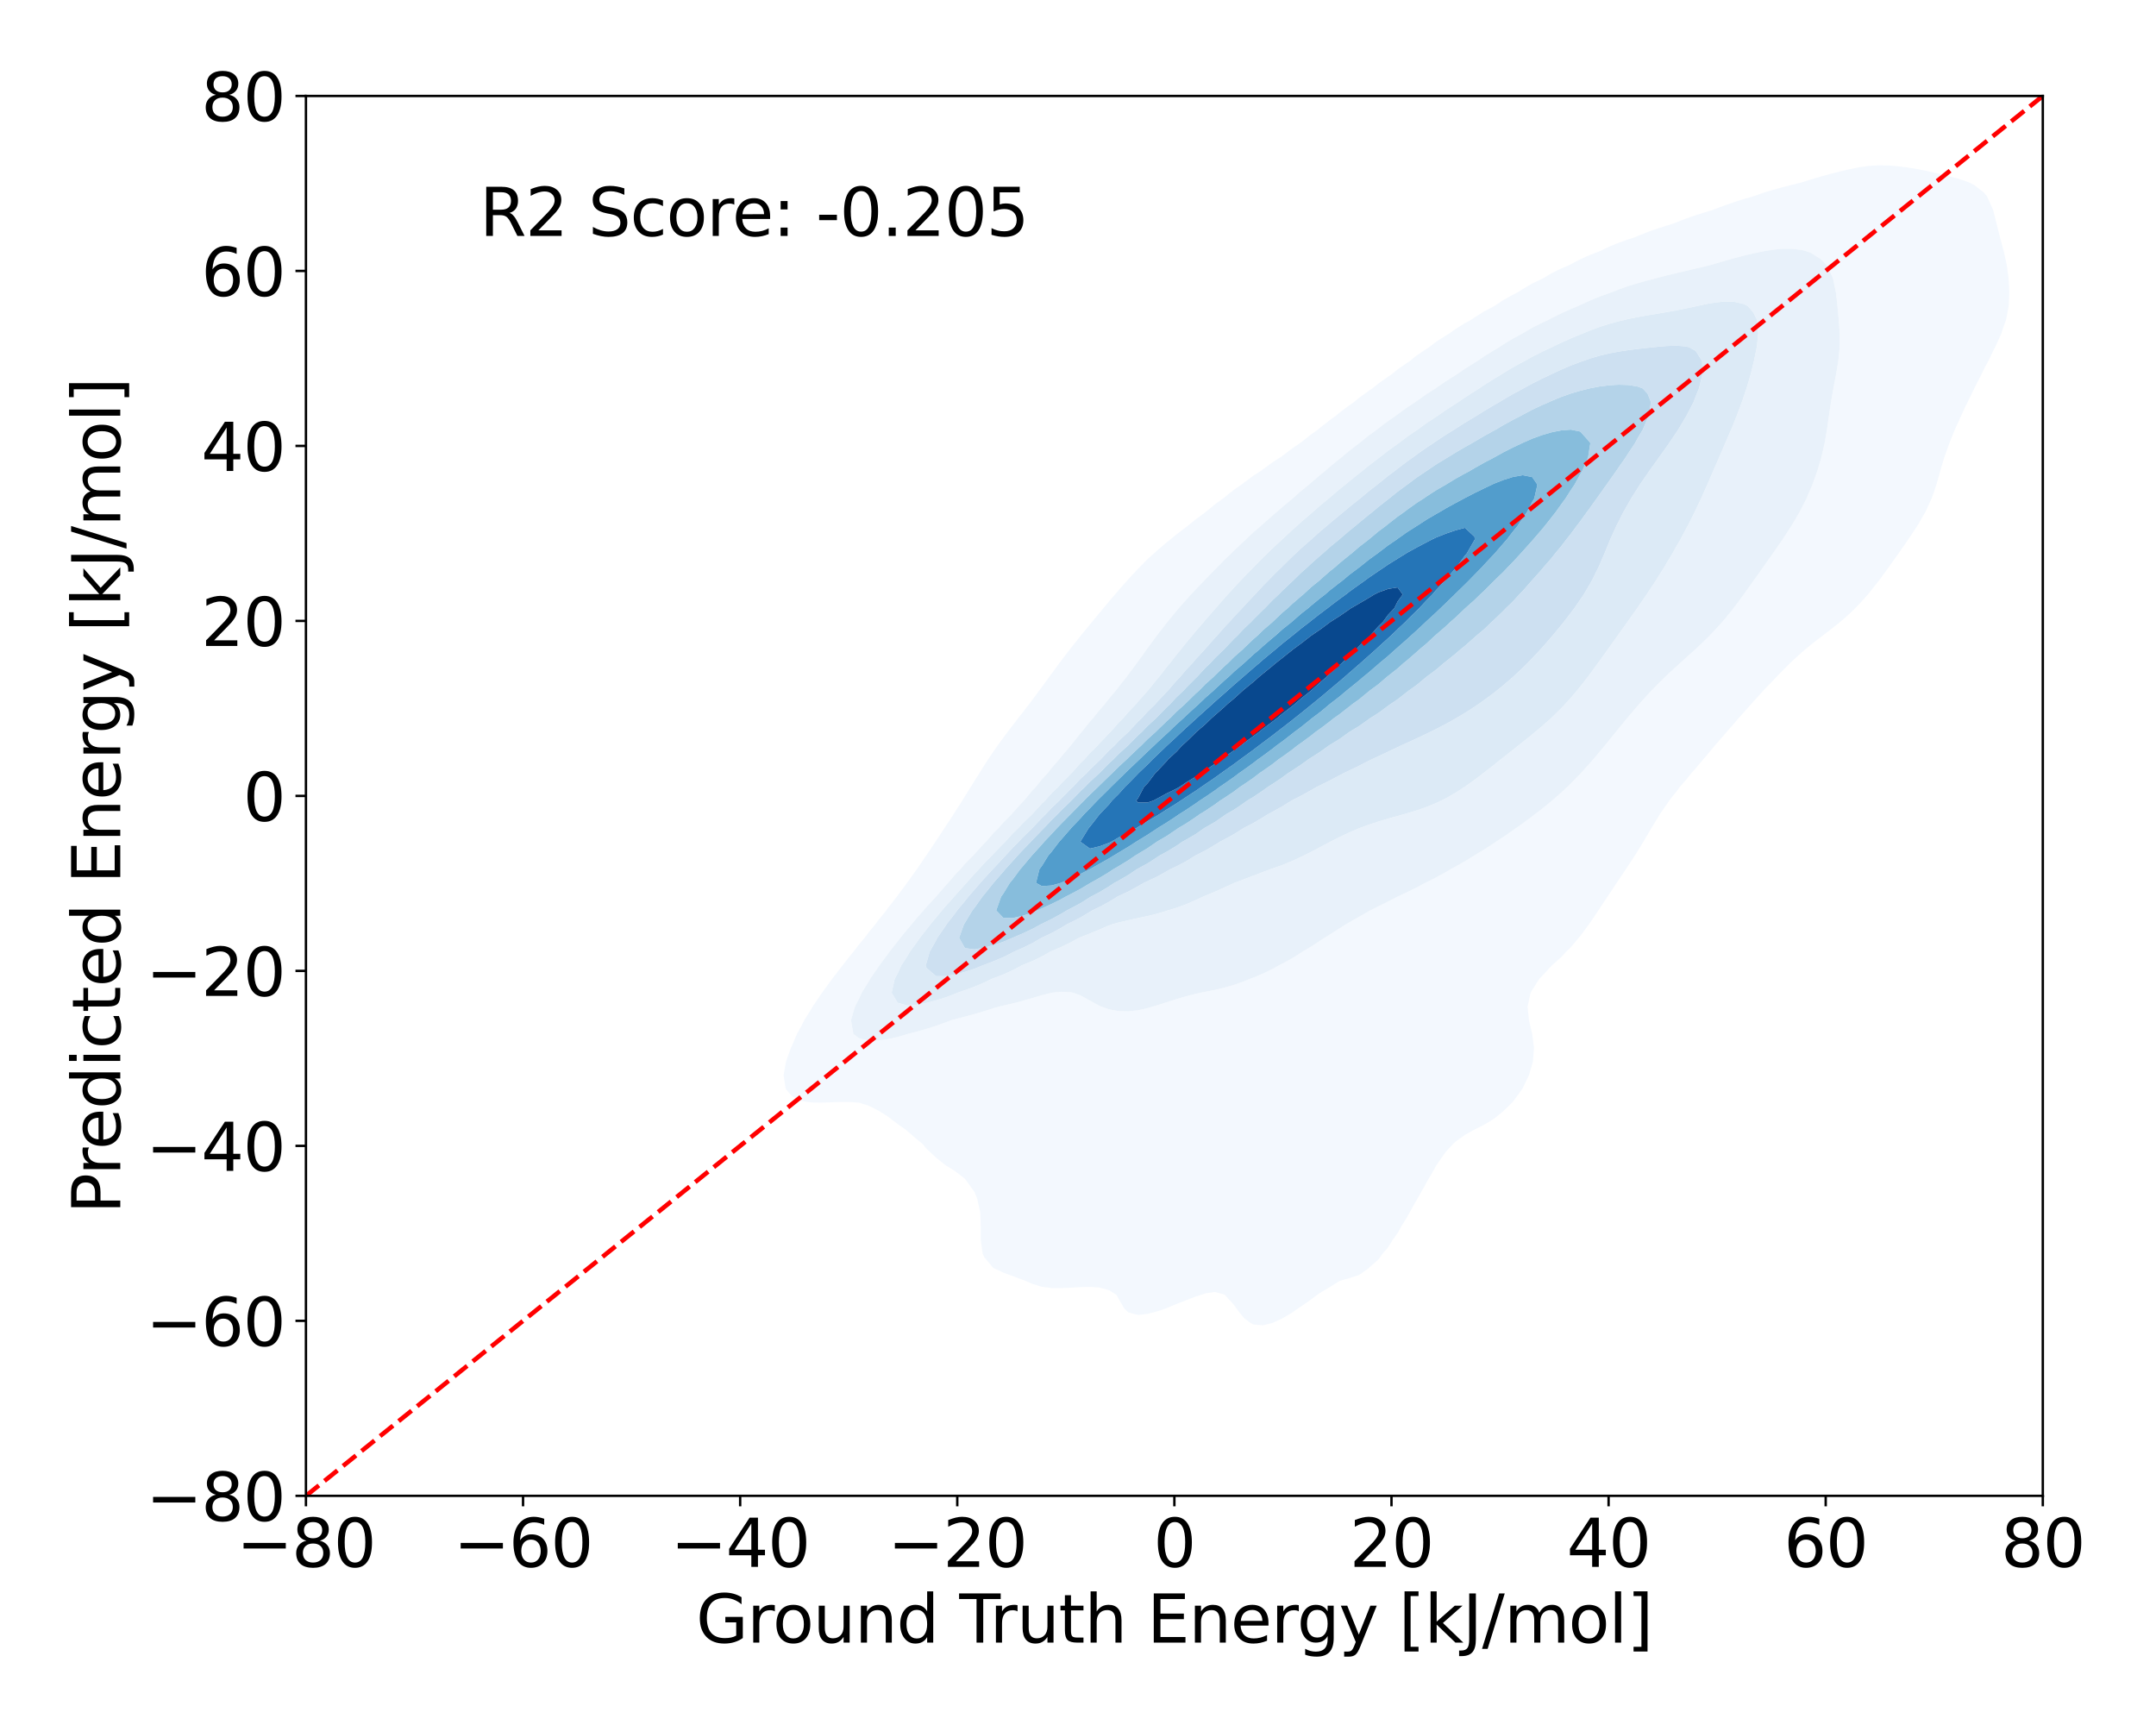 <?xml version="1.0" encoding="utf-8" standalone="no"?>
<!DOCTYPE svg PUBLIC "-//W3C//DTD SVG 1.1//EN"
  "http://www.w3.org/Graphics/SVG/1.1/DTD/svg11.dtd">
<svg xmlns:xlink="http://www.w3.org/1999/xlink" width="720pt" height="576pt" viewBox="0 0 720 576" xmlns="http://www.w3.org/2000/svg" version="1.1">
 <defs>
  <style type="text/css">*{stroke-linejoin: round; stroke-linecap: butt}</style>
 </defs>
 <g id="figure_1">
  <g id="patch_1">
   <path d="M 0 576 
L 720 576 
L 720 0 
L 0 0 
z
" style="fill: #ffffff"/>
  </g>
  <g id="axes_1">
   <g id="patch_2">
    <path d="M 102.17 499.48 
L 682.2 499.48 
L 682.2 32.04 
L 102.17 32.04 
z
" style="fill: #ffffff"/>
   </g>
   <g id="QuadContourSet_1">
    <path d="M 418.571 442.261 
L 421.782 442.547 
L 424.993 441.733 
L 425.338 441.568 
L 428.204 440.257 
L 431.415 438.359 
L 433.369 436.982 
L 434.626 436.148 
L 437.837 433.904 
L 439.84 432.396 
L 441.048 431.581 
L 444.259 429.671 
L 447.202 427.81 
L 447.47 427.672 
L 450.681 426.759 
L 453.892 425.728 
L 457.103 423.444 
L 457.284 423.224 
L 460.314 420.579 
L 461.698 418.638 
L 463.525 416.56 
L 465.073 414.052 
L 466.736 411.734 
L 468.001 409.466 
L 469.947 406.333 
L 470.728 404.88 
L 473.158 400.609 
L 473.332 400.294 
L 475.928 395.708 
L 476.369 394.85 
L 478.565 391.122 
L 479.58 389.271 
L 481.459 386.536 
L 482.791 384.655 
L 485.292 381.95 
L 486.002 381.271 
L 489.213 378.959 
L 492.056 377.364 
L 492.424 377.176 
L 495.635 375.56 
L 498.846 373.603 
L 499.899 372.778 
L 502.057 371.032 
L 504.945 368.192 
L 505.268 367.823 
L 508.377 363.607 
L 508.479 363.419 
L 510.596 359.021 
L 511.69 355.318 
L 511.936 354.435 
L 512.279 349.849 
L 511.69 345.263 
L 511.69 345.263 
L 510.595 340.677 
L 510.137 336.091 
L 511.146 331.505 
L 511.69 330.593 
L 513.997 326.919 
L 514.9 325.988 
L 518.111 322.511 
L 518.27 322.333 
L 521.322 319.633 
L 523.073 317.747 
L 524.533 316.343 
L 527.197 313.161 
L 527.744 312.544 
L 530.662 308.575 
L 530.955 308.194 
L 533.782 303.989 
L 534.166 303.448 
L 536.813 299.403 
L 537.377 298.584 
L 539.88 294.817 
L 540.588 293.775 
L 542.973 290.231 
L 543.799 288.975 
L 545.981 285.646 
L 547.01 283.986 
L 548.802 281.06 
L 550.221 278.676 
L 551.495 276.474 
L 553.432 273.345 
L 554.291 271.888 
L 556.643 268.528 
L 557.443 267.302 
L 559.854 264.306 
L 561.022 262.716 
L 563.065 260.4 
L 564.875 258.13 
L 566.276 256.587 
L 568.792 253.544 
L 569.487 252.77 
L 572.667 248.958 
L 572.698 248.923 
L 575.909 245.241 
L 576.624 244.372 
L 579.12 241.556 
L 580.623 239.786 
L 582.331 237.907 
L 584.701 235.2 
L 585.542 234.294 
L 588.753 230.727 
L 588.857 230.614 
L 591.964 227.377 
L 593.249 226.028 
L 595.175 224.051 
L 597.779 221.442 
L 598.386 220.836 
L 601.597 217.92 
L 602.86 216.856 
L 604.808 215.242 
L 608.019 212.739 
L 608.629 212.271 
L 611.23 210.309 
L 614.441 207.754 
L 614.521 207.685 
L 617.652 204.944 
L 619.54 203.099 
L 620.863 201.75 
L 623.765 198.513 
L 624.074 198.144 
L 627.285 194.112 
L 627.428 193.927 
L 630.496 189.746 
L 630.796 189.341 
L 633.707 185.222 
L 634.051 184.755 
L 636.918 180.621 
L 637.248 180.169 
L 640.129 175.821 
L 640.295 175.583 
L 642.97 170.997 
L 643.34 170.174 
L 645.085 166.411 
L 646.551 162.157 
L 646.667 161.825 
L 647.962 157.239 
L 649.323 152.653 
L 649.762 151.451 
L 650.967 148.067 
L 652.808 143.481 
L 652.973 143.105 
L 654.897 138.895 
L 656.184 136.095 
L 657.066 134.31 
L 659.301 129.724 
L 659.395 129.517 
L 661.654 125.138 
L 662.606 123.106 
L 663.998 120.552 
L 665.817 116.755 
L 666.261 115.966 
L 668.352 111.38 
L 669.028 109.284 
L 669.932 106.794 
L 670.801 102.208 
L 671.007 97.622 
L 670.776 93.036 
L 670.155 88.45 
L 669.15 83.864 
L 669.028 83.395 
L 667.915 79.278 
L 666.764 74.692 
L 665.817 70.897 
L 665.602 70.106 
L 663.557 65.52 
L 662.606 64.392 
L 659.395 61.843 
L 657.565 60.935 
L 656.184 60.391 
L 652.973 59.397 
L 649.762 58.551 
L 646.551 57.773 
L 643.34 57.058 
L 640.129 56.432 
L 639.646 56.349 
L 636.918 55.919 
L 633.707 55.509 
L 630.496 55.251 
L 627.285 55.206 
L 624.074 55.41 
L 620.863 55.859 
L 618.556 56.349 
L 617.652 56.509 
L 614.441 57.243 
L 611.23 58.067 
L 608.019 58.959 
L 604.808 59.913 
L 601.597 60.926 
L 601.57 60.935 
L 598.386 61.724 
L 595.175 62.545 
L 591.964 63.431 
L 588.753 64.419 
L 585.599 65.52 
L 585.542 65.536 
L 582.331 66.467 
L 579.12 67.49 
L 575.909 68.603 
L 572.698 69.821 
L 571.976 70.106 
L 569.487 70.854 
L 566.276 71.871 
L 563.065 72.983 
L 559.854 74.222 
L 558.701 74.692 
L 556.643 75.315 
L 553.432 76.34 
L 550.221 77.476 
L 547.01 78.762 
L 545.812 79.278 
L 543.799 79.917 
L 540.588 81.046 
L 537.377 82.365 
L 534.28 83.864 
L 534.166 83.905 
L 530.955 85.129 
L 527.744 86.564 
L 524.533 88.27 
L 524.213 88.45 
L 521.322 89.674 
L 518.111 91.269 
L 515.151 93.036 
L 514.9 93.15 
L 511.69 94.685 
L 508.479 96.547 
L 506.821 97.622 
L 505.268 98.403 
L 502.057 100.181 
L 498.999 102.208 
L 498.846 102.288 
L 495.635 103.973 
L 492.424 106.004 
L 491.271 106.794 
L 489.213 107.908 
L 486.002 109.911 
L 483.98 111.38 
L 482.791 112.069 
L 479.58 114.139 
L 477.22 115.966 
L 476.369 116.495 
L 473.158 118.663 
L 470.814 120.552 
L 469.947 121.115 
L 466.736 123.348 
L 464.537 125.138 
L 463.525 125.804 
L 460.314 128.067 
L 458.279 129.724 
L 457.103 130.505 
L 453.892 132.821 
L 452.084 134.31 
L 450.681 135.267 
L 447.47 137.692 
L 446.03 138.895 
L 444.259 140.142 
L 441.048 142.678 
L 440.076 143.481 
L 437.837 145.056 
L 434.626 147.598 
L 434.027 148.067 
L 431.415 149.822 
L 428.204 152.251 
L 427.661 152.653 
L 424.993 154.358 
L 421.782 156.696 
L 421.045 157.239 
L 418.571 158.833 
L 415.36 161.226 
L 414.583 161.825 
L 412.149 163.494 
L 408.938 166.047 
L 408.484 166.411 
L 405.727 168.407 
L 402.599 170.997 
L 402.516 171.06 
L 399.305 173.424 
L 396.655 175.583 
L 396.094 176.01 
L 392.883 178.455 
L 390.81 180.169 
L 389.672 181.062 
L 386.461 183.79 
L 385.415 184.755 
L 383.25 186.671 
L 380.64 189.341 
L 380.039 189.927 
L 376.828 193.395 
L 376.372 193.927 
L 373.617 196.997 
L 372.354 198.513 
L 370.406 200.774 
L 368.477 203.099 
L 367.195 204.633 
L 364.661 207.685 
L 363.984 208.521 
L 360.915 212.271 
L 360.773 212.452 
L 357.562 216.468 
L 357.249 216.856 
L 354.351 220.659 
L 353.754 221.442 
L 351.14 225.013 
L 350.394 226.028 
L 347.929 229.413 
L 347.043 230.614 
L 344.719 233.728 
L 343.596 235.2 
L 341.508 237.924 
L 340.047 239.786 
L 338.297 242.071 
L 336.509 244.372 
L 335.086 246.306 
L 333.134 248.958 
L 331.875 250.785 
L 330.004 253.544 
L 328.664 255.61 
L 327.078 258.13 
L 325.453 260.708 
L 324.237 262.716 
L 322.242 265.87 
L 321.375 267.302 
L 319.031 270.937 
L 318.445 271.888 
L 315.82 275.885 
L 315.449 276.474 
L 312.609 280.75 
L 312.411 281.06 
L 309.398 285.544 
L 309.332 285.646 
L 306.187 290.225 
L 306.182 290.231 
L 302.976 294.726 
L 302.915 294.817 
L 299.765 299.028 
L 299.508 299.403 
L 296.554 303.176 
L 295.983 303.989 
L 293.343 307.242 
L 292.377 308.575 
L 290.132 311.279 
L 288.722 313.161 
L 286.921 315.315 
L 285.051 317.747 
L 283.71 319.374 
L 281.41 322.333 
L 280.499 323.486 
L 277.871 326.919 
L 277.288 327.713 
L 274.509 331.505 
L 274.077 332.159 
L 271.394 336.091 
L 270.866 337.003 
L 268.583 340.677 
L 267.655 342.539 
L 266.135 345.263 
L 264.444 349.249 
L 264.146 349.849 
L 262.502 354.435 
L 261.684 359.021 
L 262.377 363.607 
L 264.444 366.005 
L 267.655 367.6 
L 270.866 368.116 
L 274.077 368.186 
L 277.288 368.086 
L 280.499 367.974 
L 283.71 367.973 
L 286.742 368.192 
L 286.921 368.218 
L 290.132 369.227 
L 293.343 370.846 
L 296.441 372.778 
L 296.554 372.868 
L 299.765 375.314 
L 302.671 377.364 
L 302.976 377.637 
L 306.187 380.435 
L 308.093 381.95 
L 309.398 383.557 
L 312.596 386.536 
L 312.609 386.551 
L 315.82 389.117 
L 319.031 391.121 
L 319.032 391.122 
L 322.242 393.601 
L 323.776 395.708 
L 325.453 398.077 
L 326.356 400.294 
L 327.36 404.88 
L 327.53 409.466 
L 327.53 414.052 
L 328.16 418.638 
L 328.664 419.726 
L 331.55 423.224 
L 331.875 423.452 
L 335.086 424.964 
L 338.297 426.13 
L 341.508 427.328 
L 342.737 427.81 
L 344.719 428.698 
L 347.929 429.685 
L 351.14 430.097 
L 354.351 430.122 
L 357.562 429.97 
L 360.773 429.794 
L 363.984 429.722 
L 367.195 429.937 
L 370.406 430.805 
L 372.873 432.396 
L 373.617 433.76 
L 375.505 436.982 
L 376.828 438.235 
L 380.039 439.088 
L 383.25 438.722 
L 386.461 437.879 
L 389.087 436.982 
L 389.672 436.761 
L 392.883 435.427 
L 396.094 434.156 
L 399.305 432.934 
L 401.061 432.396 
L 402.516 431.887 
L 405.727 431.4 
L 408.938 432.29 
L 409.053 432.396 
L 412.149 435.781 
L 412.944 436.982 
L 415.36 440.047 
L 417.348 441.568 
z
M 284.984 345.263 
L 284.182 340.677 
L 285.509 336.091 
L 286.921 333.391 
L 287.746 331.505 
L 290.132 327.663 
L 290.536 326.919 
L 293.343 322.869 
L 293.683 322.333 
L 296.554 318.487 
L 297.082 317.747 
L 299.765 314.334 
L 300.685 313.161 
L 302.976 310.347 
L 304.473 308.575 
L 306.187 306.512 
L 308.439 303.989 
L 309.398 302.843 
L 312.583 299.403 
L 312.609 299.373 
L 315.82 295.627 
L 316.589 294.817 
L 319.031 291.961 
L 320.716 290.231 
L 322.242 288.441 
L 325.014 285.646 
L 325.453 285.128 
L 328.664 281.634 
L 329.251 281.06 
L 331.875 278.044 
L 333.482 276.474 
L 335.086 274.598 
L 337.805 271.888 
L 338.297 271.297 
L 341.508 267.749 
L 341.957 267.302 
L 344.719 263.983 
L 345.94 262.716 
L 347.929 260.241 
L 349.865 258.13 
L 351.14 256.495 
L 353.721 253.544 
L 354.351 252.723 
L 357.537 248.958 
L 357.562 248.925 
L 360.773 244.904 
L 361.246 244.372 
L 363.984 240.962 
L 365.019 239.786 
L 367.195 237.091 
L 368.835 235.2 
L 370.406 233.23 
L 372.598 230.614 
L 373.617 229.288 
L 376.202 226.028 
L 376.828 225.172 
L 379.616 221.442 
L 380.039 220.844 
L 382.923 216.856 
L 383.25 216.399 
L 386.284 212.271 
L 386.461 212.035 
L 389.672 207.884 
L 389.831 207.685 
L 392.883 203.969 
L 393.628 203.099 
L 396.094 200.294 
L 397.721 198.513 
L 399.305 196.805 
L 402.078 193.927 
L 402.516 193.472 
L 405.727 190.152 
L 406.533 189.341 
L 408.938 186.889 
L 411.163 184.755 
L 412.149 183.784 
L 415.36 180.762 
L 416.01 180.169 
L 418.571 177.745 
L 421.069 175.583 
L 421.782 174.934 
L 424.993 172.094 
L 426.304 170.997 
L 428.204 169.306 
L 431.415 166.655 
L 431.711 166.411 
L 434.626 163.827 
L 437.091 161.825 
L 437.837 161.169 
L 441.048 158.419 
L 442.513 157.239 
L 444.259 155.714 
L 447.47 153.116 
L 448.061 152.653 
L 450.681 150.43 
L 453.791 148.067 
L 453.892 147.984 
L 457.103 145.388 
L 459.749 143.481 
L 460.314 143.035 
L 463.525 140.599 
L 466.015 138.895 
L 466.736 138.348 
L 469.947 136.017 
L 472.559 134.31 
L 473.158 133.869 
L 476.369 131.599 
L 479.346 129.724 
L 479.58 129.557 
L 482.791 127.314 
L 486.002 125.323 
L 486.302 125.138 
L 489.213 123.118 
L 492.424 121.115 
L 493.348 120.552 
L 495.635 118.986 
L 498.846 116.98 
L 500.582 115.966 
L 502.057 114.988 
L 505.268 113.033 
L 508.347 111.38 
L 508.479 111.298 
L 511.69 109.428 
L 514.9 107.802 
L 517.091 106.794 
L 518.111 106.246 
L 521.322 104.646 
L 524.533 103.21 
L 526.957 102.208 
L 527.744 101.825 
L 530.955 100.357 
L 534.166 99.047 
L 537.377 97.869 
L 538.109 97.622 
L 540.588 96.636 
L 543.799 95.514 
L 547.01 94.523 
L 550.221 93.633 
L 552.593 93.036 
L 553.432 92.791 
L 556.643 91.95 
L 559.854 91.173 
L 563.065 90.423 
L 566.276 89.673 
L 569.487 88.907 
L 571.323 88.45 
L 572.698 88.057 
L 575.909 87.115 
L 579.12 86.205 
L 582.331 85.358 
L 585.542 84.592 
L 588.753 83.924 
L 589.135 83.864 
L 591.964 83.383 
L 595.175 83.078 
L 598.386 83.07 
L 601.597 83.452 
L 603.168 83.864 
L 604.808 84.456 
L 608.019 86.501 
L 609.967 88.45 
L 611.23 90.907 
L 612.151 93.036 
L 613.11 97.622 
L 613.64 102.208 
L 614.074 106.794 
L 614.394 111.38 
L 614.371 115.966 
L 613.904 120.552 
L 613.131 125.138 
L 612.263 129.724 
L 611.456 134.31 
L 611.23 135.8 
L 610.771 138.895 
L 610.119 143.481 
L 609.327 148.067 
L 608.264 152.653 
L 608.019 153.472 
L 606.911 157.239 
L 605.262 161.825 
L 604.808 162.887 
L 603.302 166.411 
L 601.597 169.769 
L 600.976 170.997 
L 598.386 175.394 
L 598.276 175.583 
L 595.271 180.169 
L 595.175 180.304 
L 592.086 184.755 
L 591.964 184.924 
L 588.842 189.341 
L 588.753 189.467 
L 585.6 193.927 
L 585.542 194.01 
L 582.331 198.513 
L 582.331 198.513 
L 579.12 202.83 
L 578.909 203.099 
L 575.909 206.805 
L 575.155 207.685 
L 572.698 210.394 
L 570.907 212.271 
L 569.487 213.675 
L 566.276 216.745 
L 566.156 216.856 
L 563.065 219.615 
L 561.051 221.442 
L 559.854 222.521 
L 556.643 225.495 
L 556.093 226.028 
L 553.432 228.635 
L 551.52 230.614 
L 550.221 231.994 
L 547.319 235.2 
L 547.01 235.552 
L 543.799 239.319 
L 543.411 239.786 
L 540.588 243.23 
L 539.653 244.372 
L 537.377 247.179 
L 535.914 248.958 
L 534.166 251.075 
L 532.073 253.544 
L 530.955 254.83 
L 527.982 258.13 
L 527.744 258.382 
L 524.533 261.681 
L 523.464 262.716 
L 521.322 264.708 
L 518.353 267.302 
L 518.111 267.507 
L 514.9 270.126 
L 512.609 271.888 
L 511.69 272.592 
L 508.479 274.963 
L 506.33 276.474 
L 505.268 277.237 
L 502.057 279.463 
L 499.597 281.06 
L 498.846 281.574 
L 495.635 283.684 
L 492.424 285.596 
L 492.338 285.646 
L 489.213 287.607 
L 486.002 289.419 
L 484.462 290.231 
L 482.791 291.23 
L 479.58 292.996 
L 476.369 294.599 
L 475.904 294.817 
L 473.158 296.312 
L 469.947 297.903 
L 466.736 299.391 
L 466.708 299.403 
L 463.525 301.053 
L 460.314 302.654 
L 457.597 303.989 
L 457.103 304.276 
L 453.892 306.122 
L 450.681 307.943 
L 449.582 308.575 
L 447.47 309.935 
L 444.259 311.955 
L 442.304 313.161 
L 441.048 313.999 
L 437.837 316.08 
L 435.079 317.747 
L 434.626 318.041 
L 431.415 320.039 
L 428.204 321.809 
L 427.163 322.333 
L 424.993 323.536 
L 421.782 325.098 
L 418.571 326.432 
L 417.246 326.919 
L 415.36 327.712 
L 412.149 328.853 
L 408.938 329.785 
L 405.727 330.545 
L 402.516 331.186 
L 400.883 331.505 
L 399.305 331.857 
L 396.094 332.679 
L 392.883 333.63 
L 389.672 334.657 
L 386.461 335.668 
L 384.975 336.091 
L 383.25 336.624 
L 380.039 337.352 
L 376.828 337.713 
L 373.617 337.639 
L 370.406 337.054 
L 367.718 336.091 
L 367.195 335.876 
L 363.984 334.125 
L 360.773 332.358 
L 358.385 331.505 
L 357.562 331.312 
L 354.351 331.174 
L 351.14 331.495 
L 351.093 331.505 
L 347.929 332.326 
L 344.719 333.276 
L 341.508 334.205 
L 338.297 335.046 
L 335.086 335.777 
L 333.654 336.091 
L 331.875 336.64 
L 328.664 337.651 
L 325.453 338.6 
L 322.242 339.483 
L 319.031 340.308 
L 317.645 340.677 
L 315.82 341.369 
L 312.609 342.538 
L 309.398 343.559 
L 306.187 344.463 
L 303.074 345.263 
L 302.976 345.297 
L 299.765 346.277 
L 296.554 346.995 
L 293.343 347.431 
L 290.132 347.466 
L 286.921 346.708 
z
" clip-path="url(#pab04f7432a)" style="fill: #f3f8fe"/>
    <path d="M 286.921 346.708 
L 290.132 347.466 
L 293.343 347.431 
L 296.554 346.995 
L 299.765 346.277 
L 302.976 345.297 
L 303.074 345.263 
L 306.187 344.463 
L 309.398 343.559 
L 312.609 342.538 
L 315.82 341.369 
L 317.645 340.677 
L 319.031 340.308 
L 322.242 339.483 
L 325.453 338.6 
L 328.664 337.651 
L 331.875 336.64 
L 333.654 336.091 
L 335.086 335.777 
L 338.297 335.046 
L 341.508 334.205 
L 344.719 333.276 
L 347.929 332.326 
L 351.093 331.505 
L 351.14 331.495 
L 354.351 331.174 
L 357.562 331.312 
L 358.385 331.505 
L 360.773 332.358 
L 363.984 334.125 
L 367.195 335.876 
L 367.718 336.091 
L 370.406 337.054 
L 373.617 337.639 
L 376.828 337.713 
L 380.039 337.352 
L 383.25 336.624 
L 384.975 336.091 
L 386.461 335.668 
L 389.672 334.657 
L 392.883 333.63 
L 396.094 332.679 
L 399.305 331.857 
L 400.883 331.505 
L 402.516 331.186 
L 405.727 330.545 
L 408.938 329.785 
L 412.149 328.853 
L 415.36 327.712 
L 417.246 326.919 
L 418.571 326.432 
L 421.782 325.098 
L 424.993 323.536 
L 427.163 322.333 
L 428.204 321.809 
L 431.415 320.039 
L 434.626 318.041 
L 435.079 317.747 
L 437.837 316.08 
L 441.048 313.999 
L 442.304 313.161 
L 444.259 311.955 
L 447.47 309.935 
L 449.582 308.575 
L 450.681 307.943 
L 453.892 306.122 
L 457.103 304.276 
L 457.597 303.989 
L 460.314 302.654 
L 463.525 301.053 
L 466.708 299.403 
L 466.736 299.391 
L 469.947 297.903 
L 473.158 296.312 
L 475.904 294.817 
L 476.369 294.599 
L 479.58 292.996 
L 482.791 291.23 
L 484.462 290.231 
L 486.002 289.419 
L 489.213 287.607 
L 492.338 285.646 
L 492.424 285.596 
L 495.635 283.684 
L 498.846 281.574 
L 499.597 281.06 
L 502.057 279.463 
L 505.268 277.237 
L 506.33 276.474 
L 508.479 274.963 
L 511.69 272.592 
L 512.609 271.888 
L 514.9 270.126 
L 518.111 267.507 
L 518.353 267.302 
L 521.322 264.708 
L 523.464 262.716 
L 524.533 261.681 
L 527.744 258.382 
L 527.982 258.13 
L 530.955 254.83 
L 532.073 253.544 
L 534.166 251.075 
L 535.914 248.958 
L 537.377 247.179 
L 539.653 244.372 
L 540.588 243.23 
L 543.411 239.786 
L 543.799 239.319 
L 547.01 235.552 
L 547.319 235.2 
L 550.221 231.994 
L 551.52 230.614 
L 553.432 228.635 
L 556.093 226.028 
L 556.643 225.495 
L 559.854 222.521 
L 561.051 221.442 
L 563.065 219.615 
L 566.156 216.856 
L 566.276 216.745 
L 569.487 213.675 
L 570.907 212.271 
L 572.698 210.394 
L 575.155 207.685 
L 575.909 206.805 
L 578.909 203.099 
L 579.12 202.83 
L 582.331 198.513 
L 582.331 198.513 
L 585.542 194.01 
L 585.6 193.927 
L 588.753 189.467 
L 588.842 189.341 
L 591.964 184.924 
L 592.086 184.755 
L 595.175 180.304 
L 595.271 180.169 
L 598.276 175.583 
L 598.386 175.394 
L 600.976 170.997 
L 601.597 169.769 
L 603.302 166.411 
L 604.808 162.887 
L 605.262 161.825 
L 606.911 157.239 
L 608.019 153.472 
L 608.264 152.653 
L 609.327 148.067 
L 610.119 143.481 
L 610.771 138.895 
L 611.23 135.8 
L 611.456 134.31 
L 612.263 129.724 
L 613.131 125.138 
L 613.904 120.552 
L 614.371 115.966 
L 614.394 111.38 
L 614.074 106.794 
L 613.64 102.208 
L 613.11 97.622 
L 612.151 93.036 
L 611.23 90.907 
L 609.967 88.45 
L 608.019 86.501 
L 604.808 84.456 
L 603.168 83.864 
L 601.597 83.452 
L 598.386 83.07 
L 595.175 83.078 
L 591.964 83.383 
L 589.135 83.864 
L 588.753 83.924 
L 585.542 84.592 
L 582.331 85.358 
L 579.12 86.205 
L 575.909 87.115 
L 572.698 88.057 
L 571.323 88.45 
L 569.487 88.907 
L 566.276 89.673 
L 563.065 90.423 
L 559.854 91.173 
L 556.643 91.95 
L 553.432 92.791 
L 552.593 93.036 
L 550.221 93.633 
L 547.01 94.523 
L 543.799 95.514 
L 540.588 96.636 
L 538.109 97.622 
L 537.377 97.869 
L 534.166 99.047 
L 530.955 100.357 
L 527.744 101.825 
L 526.957 102.208 
L 524.533 103.21 
L 521.322 104.646 
L 518.111 106.246 
L 517.091 106.794 
L 514.9 107.802 
L 511.69 109.428 
L 508.479 111.298 
L 508.347 111.38 
L 505.268 113.033 
L 502.057 114.988 
L 500.582 115.966 
L 498.846 116.98 
L 495.635 118.986 
L 493.348 120.552 
L 492.424 121.115 
L 489.213 123.118 
L 486.302 125.138 
L 486.002 125.323 
L 482.791 127.314 
L 479.58 129.557 
L 479.346 129.724 
L 476.369 131.599 
L 473.158 133.869 
L 472.559 134.31 
L 469.947 136.017 
L 466.736 138.348 
L 466.015 138.895 
L 463.525 140.599 
L 460.314 143.035 
L 459.749 143.481 
L 457.103 145.388 
L 453.892 147.984 
L 453.791 148.067 
L 450.681 150.43 
L 448.061 152.653 
L 447.47 153.116 
L 444.259 155.714 
L 442.513 157.239 
L 441.048 158.419 
L 437.837 161.169 
L 437.091 161.825 
L 434.626 163.827 
L 431.711 166.411 
L 431.415 166.655 
L 428.204 169.306 
L 426.304 170.997 
L 424.993 172.094 
L 421.782 174.934 
L 421.069 175.583 
L 418.571 177.745 
L 416.01 180.169 
L 415.36 180.762 
L 412.149 183.784 
L 411.163 184.755 
L 408.938 186.889 
L 406.533 189.341 
L 405.727 190.152 
L 402.516 193.472 
L 402.078 193.927 
L 399.305 196.805 
L 397.721 198.513 
L 396.094 200.294 
L 393.628 203.099 
L 392.883 203.969 
L 389.831 207.685 
L 389.672 207.884 
L 386.461 212.035 
L 386.284 212.271 
L 383.25 216.399 
L 382.923 216.856 
L 380.039 220.844 
L 379.616 221.442 
L 376.828 225.172 
L 376.202 226.028 
L 373.617 229.288 
L 372.598 230.614 
L 370.406 233.23 
L 368.835 235.2 
L 367.195 237.091 
L 365.019 239.786 
L 363.984 240.962 
L 361.246 244.372 
L 360.773 244.904 
L 357.562 248.925 
L 357.537 248.958 
L 354.351 252.723 
L 353.721 253.544 
L 351.14 256.495 
L 349.865 258.13 
L 347.929 260.241 
L 345.94 262.716 
L 344.719 263.983 
L 341.957 267.302 
L 341.508 267.749 
L 338.297 271.297 
L 337.805 271.888 
L 335.086 274.598 
L 333.482 276.474 
L 331.875 278.044 
L 329.251 281.06 
L 328.664 281.634 
L 325.453 285.128 
L 325.014 285.646 
L 322.242 288.441 
L 320.716 290.231 
L 319.031 291.961 
L 316.589 294.817 
L 315.82 295.627 
L 312.609 299.373 
L 312.583 299.403 
L 309.398 302.843 
L 308.439 303.989 
L 306.187 306.512 
L 304.473 308.575 
L 302.976 310.347 
L 300.685 313.161 
L 299.765 314.334 
L 297.082 317.747 
L 296.554 318.487 
L 293.683 322.333 
L 293.343 322.869 
L 290.536 326.919 
L 290.132 327.663 
L 287.746 331.505 
L 286.921 333.391 
L 285.509 336.091 
L 284.182 340.677 
L 284.984 345.263 
z
M 297.771 331.505 
L 298.767 326.919 
L 299.765 325.077 
L 301.002 322.333 
L 302.976 319.319 
L 303.879 317.747 
L 306.187 314.616 
L 307.174 313.161 
L 309.398 310.362 
L 310.764 308.575 
L 312.609 306.36 
L 314.586 303.989 
L 315.82 302.548 
L 318.62 299.403 
L 319.031 298.93 
L 322.242 295.354 
L 322.729 294.817 
L 325.453 291.749 
L 326.906 290.231 
L 328.664 288.27 
L 331.288 285.646 
L 331.875 284.993 
L 335.086 281.657 
L 335.694 281.06 
L 338.297 278.21 
L 340.108 276.474 
L 341.508 274.923 
L 344.69 271.888 
L 344.719 271.856 
L 347.929 268.329 
L 349.012 267.302 
L 351.14 264.91 
L 353.432 262.716 
L 354.351 261.659 
L 357.562 258.411 
L 357.861 258.13 
L 360.773 254.846 
L 362.143 253.544 
L 363.984 251.435 
L 366.538 248.958 
L 367.195 248.196 
L 370.406 244.821 
L 370.878 244.372 
L 373.617 241.251 
L 375.097 239.786 
L 376.828 237.76 
L 379.276 235.2 
L 380.039 234.272 
L 383.25 230.67 
L 383.302 230.614 
L 386.461 226.686 
L 387.039 226.028 
L 389.672 222.656 
L 390.697 221.442 
L 392.883 218.622 
L 394.355 216.856 
L 396.094 214.646 
L 398.095 212.271 
L 399.305 210.777 
L 401.969 207.685 
L 402.516 207.032 
L 405.727 203.352 
L 405.956 203.099 
L 408.938 199.677 
L 410.009 198.513 
L 412.149 196.132 
L 414.237 193.927 
L 415.36 192.724 
L 418.571 189.45 
L 418.679 189.341 
L 421.782 186.164 
L 423.245 184.755 
L 424.993 183.039 
L 428.123 180.169 
L 428.204 180.092 
L 431.415 177.08 
L 433.13 175.583 
L 434.626 174.214 
L 437.837 171.45 
L 438.379 170.997 
L 441.048 168.63 
L 443.764 166.411 
L 444.259 165.978 
L 447.47 163.252 
L 449.27 161.825 
L 450.681 160.625 
L 453.892 158.046 
L 454.943 157.239 
L 457.103 155.464 
L 460.314 153.027 
L 460.821 152.653 
L 463.525 150.518 
L 466.736 148.218 
L 466.95 148.067 
L 469.947 145.799 
L 473.158 143.61 
L 473.351 143.481 
L 476.369 141.288 
L 479.58 139.177 
L 480.02 138.895 
L 482.791 136.951 
L 486.002 134.874 
L 486.901 134.31 
L 489.213 132.722 
L 492.424 130.649 
L 493.913 129.724 
L 495.635 128.564 
L 498.846 126.522 
L 501.169 125.138 
L 502.057 124.569 
L 505.268 122.635 
L 508.479 120.877 
L 509.11 120.552 
L 511.69 119.125 
L 514.9 117.497 
L 518.111 115.998 
L 518.183 115.966 
L 521.322 114.438 
L 524.533 112.998 
L 527.744 111.67 
L 528.505 111.38 
L 530.955 110.353 
L 534.166 109.165 
L 537.377 108.134 
L 540.588 107.256 
L 542.638 106.794 
L 543.799 106.502 
L 547.01 105.844 
L 550.221 105.277 
L 553.432 104.747 
L 556.643 104.205 
L 559.854 103.617 
L 563.065 102.976 
L 566.276 102.288 
L 566.666 102.208 
L 569.487 101.586 
L 572.698 101.02 
L 575.909 100.693 
L 579.12 100.763 
L 582.331 101.51 
L 583.708 102.208 
L 585.542 104.374 
L 586.769 106.794 
L 587.169 111.38 
L 586.68 115.966 
L 585.734 120.552 
L 585.542 121.291 
L 584.603 125.138 
L 583.239 129.724 
L 582.331 132.399 
L 581.685 134.31 
L 579.964 138.895 
L 579.12 141.016 
L 578.104 143.481 
L 576.108 148.067 
L 575.909 148.545 
L 574.141 152.653 
L 572.698 155.98 
L 572.14 157.239 
L 570.156 161.825 
L 569.487 163.289 
L 568.123 166.411 
L 566.276 170.253 
L 565.945 170.997 
L 563.63 175.583 
L 563.065 176.556 
L 561.169 180.169 
L 559.854 182.374 
L 558.563 184.755 
L 556.643 187.887 
L 555.82 189.341 
L 553.432 193.092 
L 552.933 193.927 
L 550.221 198.004 
L 549.898 198.513 
L 547.01 202.687 
L 546.734 203.099 
L 543.799 207.237 
L 543.487 207.685 
L 540.588 211.74 
L 540.21 212.271 
L 537.377 216.239 
L 536.931 216.856 
L 534.166 220.72 
L 533.634 221.442 
L 530.955 225.099 
L 530.243 226.028 
L 527.744 229.254 
L 526.624 230.614 
L 524.533 233.082 
L 522.602 235.2 
L 521.322 236.556 
L 518.111 239.698 
L 518.015 239.786 
L 514.9 242.555 
L 512.729 244.372 
L 511.69 245.241 
L 508.479 247.816 
L 507.02 248.958 
L 505.268 250.364 
L 502.057 252.898 
L 501.225 253.544 
L 498.846 255.461 
L 495.635 257.965 
L 495.413 258.13 
L 492.424 260.417 
L 489.213 262.693 
L 489.178 262.716 
L 486.002 264.767 
L 482.791 266.597 
L 481.35 267.302 
L 479.58 268.16 
L 476.369 269.475 
L 473.158 270.596 
L 469.947 271.572 
L 468.813 271.888 
L 466.736 272.465 
L 463.525 273.364 
L 460.314 274.325 
L 457.103 275.382 
L 454.111 276.474 
L 453.892 276.556 
L 450.681 277.945 
L 447.47 279.461 
L 444.259 281.06 
L 444.259 281.06 
L 441.048 282.786 
L 437.837 284.476 
L 435.429 285.646 
L 434.626 286.063 
L 431.415 287.553 
L 428.204 288.865 
L 424.993 290.001 
L 424.312 290.231 
L 421.782 291.178 
L 418.571 292.398 
L 415.36 293.624 
L 412.208 294.817 
L 412.149 294.843 
L 408.938 296.325 
L 405.727 297.759 
L 402.516 299.1 
L 401.775 299.403 
L 399.305 300.566 
L 396.094 301.955 
L 392.883 303.139 
L 390.02 303.989 
L 389.672 304.113 
L 386.461 305.094 
L 383.25 305.877 
L 380.039 306.562 
L 376.828 307.257 
L 373.617 308.018 
L 371.607 308.575 
L 370.406 309.005 
L 367.195 310.385 
L 363.984 311.725 
L 360.773 312.964 
L 360.297 313.161 
L 357.562 314.656 
L 354.351 316.24 
L 351.14 317.597 
L 350.789 317.747 
L 347.929 319.378 
L 344.719 320.938 
L 341.508 322.24 
L 341.276 322.333 
L 338.297 323.939 
L 335.086 325.384 
L 331.875 326.613 
L 331.053 326.919 
L 328.664 328.091 
L 325.453 329.456 
L 322.242 330.637 
L 319.695 331.505 
L 319.031 331.794 
L 315.82 333.033 
L 312.609 334.044 
L 309.398 334.87 
L 306.187 335.494 
L 302.976 335.748 
L 299.765 334.822 
z
" clip-path="url(#pab04f7432a)" style="fill: #e8f1fa"/>
    <path d="M 299.765 334.822 
L 302.976 335.748 
L 306.187 335.494 
L 309.398 334.87 
L 312.609 334.044 
L 315.82 333.033 
L 319.031 331.794 
L 319.695 331.505 
L 322.242 330.637 
L 325.453 329.456 
L 328.664 328.091 
L 331.053 326.919 
L 331.875 326.613 
L 335.086 325.384 
L 338.297 323.939 
L 341.276 322.333 
L 341.508 322.24 
L 344.719 320.938 
L 347.929 319.378 
L 350.789 317.747 
L 351.14 317.597 
L 354.351 316.24 
L 357.562 314.656 
L 360.297 313.161 
L 360.773 312.964 
L 363.984 311.725 
L 367.195 310.385 
L 370.406 309.005 
L 371.607 308.575 
L 373.617 308.018 
L 376.828 307.257 
L 380.039 306.562 
L 383.25 305.877 
L 386.461 305.094 
L 389.672 304.113 
L 390.02 303.989 
L 392.883 303.139 
L 396.094 301.955 
L 399.305 300.566 
L 401.775 299.403 
L 402.516 299.1 
L 405.727 297.759 
L 408.938 296.325 
L 412.149 294.843 
L 412.208 294.817 
L 415.36 293.624 
L 418.571 292.398 
L 421.782 291.178 
L 424.312 290.231 
L 424.993 290.001 
L 428.204 288.865 
L 431.415 287.553 
L 434.626 286.063 
L 435.429 285.646 
L 437.837 284.476 
L 441.048 282.786 
L 444.259 281.06 
L 444.259 281.06 
L 447.47 279.461 
L 450.681 277.945 
L 453.892 276.556 
L 454.111 276.474 
L 457.103 275.382 
L 460.314 274.325 
L 463.525 273.364 
L 466.736 272.465 
L 468.813 271.888 
L 469.947 271.572 
L 473.158 270.596 
L 476.369 269.475 
L 479.58 268.16 
L 481.35 267.302 
L 482.791 266.597 
L 486.002 264.767 
L 489.178 262.716 
L 489.213 262.693 
L 492.424 260.417 
L 495.413 258.13 
L 495.635 257.965 
L 498.846 255.461 
L 501.225 253.544 
L 502.057 252.898 
L 505.268 250.364 
L 507.02 248.958 
L 508.479 247.816 
L 511.69 245.241 
L 512.729 244.372 
L 514.9 242.555 
L 518.015 239.786 
L 518.111 239.698 
L 521.322 236.556 
L 522.602 235.2 
L 524.533 233.082 
L 526.624 230.614 
L 527.744 229.254 
L 530.243 226.028 
L 530.955 225.099 
L 533.634 221.442 
L 534.166 220.72 
L 536.931 216.856 
L 537.377 216.239 
L 540.21 212.271 
L 540.588 211.74 
L 543.487 207.685 
L 543.799 207.237 
L 546.734 203.099 
L 547.01 202.687 
L 549.898 198.513 
L 550.221 198.004 
L 552.933 193.927 
L 553.432 193.092 
L 555.82 189.341 
L 556.643 187.887 
L 558.563 184.755 
L 559.854 182.374 
L 561.169 180.169 
L 563.065 176.556 
L 563.63 175.583 
L 565.945 170.997 
L 566.276 170.253 
L 568.123 166.411 
L 569.487 163.289 
L 570.156 161.825 
L 572.14 157.239 
L 572.698 155.98 
L 574.141 152.653 
L 575.909 148.545 
L 576.108 148.067 
L 578.104 143.481 
L 579.12 141.016 
L 579.964 138.895 
L 581.685 134.31 
L 582.331 132.399 
L 583.239 129.724 
L 584.603 125.138 
L 585.542 121.291 
L 585.734 120.552 
L 586.68 115.966 
L 587.169 111.38 
L 586.769 106.794 
L 585.542 104.374 
L 583.708 102.208 
L 582.331 101.51 
L 579.12 100.763 
L 575.909 100.693 
L 572.698 101.02 
L 569.487 101.586 
L 566.666 102.208 
L 566.276 102.288 
L 563.065 102.976 
L 559.854 103.617 
L 556.643 104.205 
L 553.432 104.747 
L 550.221 105.277 
L 547.01 105.844 
L 543.799 106.502 
L 542.638 106.794 
L 540.588 107.256 
L 537.377 108.134 
L 534.166 109.165 
L 530.955 110.353 
L 528.505 111.38 
L 527.744 111.67 
L 524.533 112.998 
L 521.322 114.438 
L 518.183 115.966 
L 518.111 115.998 
L 514.9 117.497 
L 511.69 119.125 
L 509.11 120.552 
L 508.479 120.877 
L 505.268 122.635 
L 502.057 124.569 
L 501.169 125.138 
L 498.846 126.522 
L 495.635 128.564 
L 493.913 129.724 
L 492.424 130.649 
L 489.213 132.722 
L 486.901 134.31 
L 486.002 134.874 
L 482.791 136.951 
L 480.02 138.895 
L 479.58 139.177 
L 476.369 141.288 
L 473.351 143.481 
L 473.158 143.61 
L 469.947 145.799 
L 466.95 148.067 
L 466.736 148.218 
L 463.525 150.518 
L 460.821 152.653 
L 460.314 153.027 
L 457.103 155.464 
L 454.943 157.239 
L 453.892 158.046 
L 450.681 160.625 
L 449.27 161.825 
L 447.47 163.252 
L 444.259 165.978 
L 443.764 166.411 
L 441.048 168.63 
L 438.379 170.997 
L 437.837 171.45 
L 434.626 174.214 
L 433.13 175.583 
L 431.415 177.08 
L 428.204 180.092 
L 428.123 180.169 
L 424.993 183.039 
L 423.245 184.755 
L 421.782 186.164 
L 418.679 189.341 
L 418.571 189.45 
L 415.36 192.724 
L 414.237 193.927 
L 412.149 196.132 
L 410.009 198.513 
L 408.938 199.677 
L 405.956 203.099 
L 405.727 203.352 
L 402.516 207.032 
L 401.969 207.685 
L 399.305 210.777 
L 398.095 212.271 
L 396.094 214.646 
L 394.355 216.856 
L 392.883 218.622 
L 390.697 221.442 
L 389.672 222.656 
L 387.039 226.028 
L 386.461 226.686 
L 383.302 230.614 
L 383.25 230.67 
L 380.039 234.272 
L 379.276 235.2 
L 376.828 237.76 
L 375.097 239.786 
L 373.617 241.251 
L 370.878 244.372 
L 370.406 244.821 
L 367.195 248.196 
L 366.538 248.958 
L 363.984 251.435 
L 362.143 253.544 
L 360.773 254.846 
L 357.861 258.13 
L 357.562 258.411 
L 354.351 261.659 
L 353.432 262.716 
L 351.14 264.91 
L 349.012 267.302 
L 347.929 268.329 
L 344.719 271.856 
L 344.69 271.888 
L 341.508 274.923 
L 340.108 276.474 
L 338.297 278.21 
L 335.694 281.06 
L 335.086 281.657 
L 331.875 284.993 
L 331.288 285.646 
L 328.664 288.27 
L 326.906 290.231 
L 325.453 291.749 
L 322.729 294.817 
L 322.242 295.354 
L 319.031 298.93 
L 318.62 299.403 
L 315.82 302.548 
L 314.586 303.989 
L 312.609 306.36 
L 310.764 308.575 
L 309.398 310.362 
L 307.174 313.161 
L 306.187 314.616 
L 303.879 317.747 
L 302.976 319.319 
L 301.002 322.333 
L 299.765 325.077 
L 298.767 326.919 
L 297.771 331.505 
z
M 309.108 322.333 
L 309.398 321.55 
L 310.478 317.747 
L 312.609 313.996 
L 312.996 313.161 
L 315.82 309.1 
L 316.134 308.575 
L 319.031 304.849 
L 319.636 303.989 
L 322.242 300.855 
L 323.389 299.403 
L 325.453 297.024 
L 327.357 294.817 
L 328.664 293.353 
L 331.556 290.231 
L 331.875 289.88 
L 335.086 286.425 
L 335.823 285.646 
L 338.297 282.974 
L 340.205 281.06 
L 341.508 279.656 
L 344.719 276.53 
L 344.775 276.474 
L 347.929 273.112 
L 349.203 271.888 
L 351.14 269.805 
L 353.79 267.302 
L 354.351 266.69 
L 357.562 263.438 
L 358.338 262.716 
L 360.773 260.106 
L 362.919 258.13 
L 363.984 256.974 
L 367.195 253.898 
L 367.586 253.544 
L 370.406 250.543 
L 372.155 248.958 
L 373.617 247.374 
L 376.828 244.403 
L 376.863 244.372 
L 380.039 240.945 
L 381.288 239.786 
L 383.25 237.596 
L 385.724 235.2 
L 386.461 234.344 
L 389.672 230.949 
L 390.015 230.614 
L 392.883 227.278 
L 394.109 226.028 
L 396.094 223.664 
L 398.199 221.442 
L 399.305 220.115 
L 402.33 216.856 
L 402.516 216.634 
L 405.727 212.977 
L 406.413 212.271 
L 408.938 209.376 
L 410.562 207.685 
L 412.149 205.881 
L 414.804 203.099 
L 415.36 202.475 
L 418.571 199.031 
L 419.082 198.513 
L 421.782 195.596 
L 423.443 193.927 
L 424.993 192.303 
L 428.018 189.341 
L 428.204 189.154 
L 431.415 185.994 
L 432.765 184.755 
L 434.626 182.989 
L 437.834 180.169 
L 437.837 180.166 
L 441.048 177.29 
L 443.107 175.583 
L 444.259 174.578 
L 447.47 171.9 
L 448.599 170.997 
L 450.681 169.231 
L 453.892 166.674 
L 454.226 166.411 
L 457.103 164.011 
L 459.928 161.825 
L 460.314 161.508 
L 463.525 158.921 
L 465.779 157.239 
L 466.736 156.48 
L 469.947 154.047 
L 471.933 152.653 
L 473.158 151.733 
L 476.369 149.466 
L 478.516 148.067 
L 479.58 147.318 
L 482.791 145.189 
L 485.578 143.481 
L 486.002 143.199 
L 489.213 141.143 
L 492.424 139.219 
L 492.982 138.895 
L 495.635 137.221 
L 498.846 135.303 
L 500.598 134.31 
L 502.057 133.414 
L 505.268 131.546 
L 508.479 129.825 
L 508.677 129.724 
L 511.69 128.069 
L 514.9 126.445 
L 517.696 125.138 
L 518.111 124.93 
L 521.322 123.423 
L 524.533 122.059 
L 527.744 120.838 
L 528.614 120.552 
L 530.955 119.722 
L 534.166 118.772 
L 537.377 118.001 
L 540.588 117.393 
L 543.799 116.912 
L 547.01 116.511 
L 550.221 116.146 
L 551.927 115.966 
L 553.432 115.8 
L 556.643 115.529 
L 559.854 115.425 
L 563.065 115.676 
L 564.14 115.966 
L 566.276 117.176 
L 568.422 120.552 
L 568.469 125.138 
L 567.367 129.724 
L 566.276 132.376 
L 565.544 134.31 
L 563.175 138.895 
L 563.065 139.075 
L 560.425 143.481 
L 559.854 144.336 
L 557.351 148.067 
L 556.643 149.077 
L 554.087 152.653 
L 553.432 153.586 
L 550.796 157.239 
L 550.221 158.094 
L 547.64 161.825 
L 547.01 162.845 
L 544.738 166.411 
L 543.799 168.101 
L 542.129 170.997 
L 540.588 174.072 
L 539.793 175.583 
L 537.715 180.169 
L 537.377 181.022 
L 535.837 184.755 
L 534.166 188.639 
L 533.849 189.341 
L 531.591 193.927 
L 530.955 195.023 
L 528.891 198.513 
L 527.744 200.202 
L 525.745 203.099 
L 524.533 204.698 
L 522.242 207.685 
L 521.322 208.814 
L 518.47 212.271 
L 518.111 212.687 
L 514.9 216.349 
L 514.447 216.856 
L 511.69 219.798 
L 510.093 221.442 
L 508.479 223.031 
L 505.287 226.028 
L 505.268 226.046 
L 502.057 228.811 
L 499.837 230.614 
L 498.846 231.401 
L 495.635 233.788 
L 493.607 235.2 
L 492.424 236.017 
L 489.213 238.076 
L 486.335 239.786 
L 486.002 239.985 
L 482.791 241.777 
L 479.58 243.433 
L 477.663 244.372 
L 476.369 245.009 
L 473.158 246.543 
L 469.947 248.014 
L 467.861 248.958 
L 466.736 249.481 
L 463.525 251.015 
L 460.314 252.526 
L 458.128 253.544 
L 457.103 254.051 
L 453.892 255.684 
L 450.681 257.247 
L 448.82 258.13 
L 447.47 258.835 
L 444.259 260.528 
L 441.048 262.122 
L 439.856 262.716 
L 437.837 263.853 
L 434.626 265.643 
L 431.415 267.282 
L 431.378 267.302 
L 428.204 269.27 
L 424.993 271.062 
L 423.434 271.888 
L 421.782 272.912 
L 418.571 274.824 
L 415.36 276.474 
L 415.36 276.474 
L 412.149 278.511 
L 408.938 280.28 
L 407.414 281.06 
L 405.727 282.12 
L 402.516 284.024 
L 399.305 285.617 
L 399.247 285.646 
L 396.094 287.615 
L 392.883 289.294 
L 390.838 290.231 
L 389.672 290.908 
L 386.461 292.71 
L 383.25 294.223 
L 381.946 294.817 
L 380.039 295.921 
L 376.828 297.682 
L 373.617 299.183 
L 373.165 299.403 
L 370.406 301.107 
L 367.195 302.83 
L 364.768 303.989 
L 363.984 304.47 
L 360.773 306.4 
L 357.562 308.015 
L 356.399 308.575 
L 354.351 309.838 
L 351.14 311.598 
L 347.929 313.101 
L 347.8 313.161 
L 344.719 314.962 
L 341.508 316.531 
L 338.709 317.747 
L 338.297 317.973 
L 335.086 319.587 
L 331.875 320.947 
L 328.664 322.18 
L 328.23 322.333 
L 325.453 323.466 
L 322.242 324.523 
L 319.031 325.365 
L 315.82 325.951 
L 312.609 325.955 
L 309.398 323.192 
z
" clip-path="url(#pab04f7432a)" style="fill: #dceaf6"/>
    <path d="M 309.398 323.192 
L 312.609 325.955 
L 315.82 325.951 
L 319.031 325.365 
L 322.242 324.523 
L 325.453 323.466 
L 328.23 322.333 
L 328.664 322.18 
L 331.875 320.947 
L 335.086 319.587 
L 338.297 317.973 
L 338.709 317.747 
L 341.508 316.531 
L 344.719 314.962 
L 347.8 313.161 
L 347.929 313.101 
L 351.14 311.598 
L 354.351 309.838 
L 356.399 308.575 
L 357.562 308.015 
L 360.773 306.4 
L 363.984 304.47 
L 364.768 303.989 
L 367.195 302.83 
L 370.406 301.107 
L 373.165 299.403 
L 373.617 299.183 
L 376.828 297.682 
L 380.039 295.921 
L 381.946 294.817 
L 383.25 294.223 
L 386.461 292.71 
L 389.672 290.908 
L 390.838 290.231 
L 392.883 289.294 
L 396.094 287.615 
L 399.247 285.646 
L 399.305 285.617 
L 402.516 284.024 
L 405.727 282.12 
L 407.414 281.06 
L 408.938 280.28 
L 412.149 278.511 
L 415.36 276.474 
L 415.36 276.474 
L 418.571 274.824 
L 421.782 272.912 
L 423.434 271.888 
L 424.993 271.062 
L 428.204 269.27 
L 431.378 267.302 
L 431.415 267.282 
L 434.626 265.643 
L 437.837 263.853 
L 439.856 262.716 
L 441.048 262.122 
L 444.259 260.528 
L 447.47 258.835 
L 448.82 258.13 
L 450.681 257.247 
L 453.892 255.684 
L 457.103 254.051 
L 458.128 253.544 
L 460.314 252.526 
L 463.525 251.015 
L 466.736 249.481 
L 467.861 248.958 
L 469.947 248.014 
L 473.158 246.543 
L 476.369 245.009 
L 477.663 244.372 
L 479.58 243.433 
L 482.791 241.777 
L 486.002 239.985 
L 486.335 239.786 
L 489.213 238.076 
L 492.424 236.017 
L 493.607 235.2 
L 495.635 233.788 
L 498.846 231.401 
L 499.837 230.614 
L 502.057 228.811 
L 505.268 226.046 
L 505.287 226.028 
L 508.479 223.031 
L 510.093 221.442 
L 511.69 219.798 
L 514.447 216.856 
L 514.9 216.349 
L 518.111 212.687 
L 518.47 212.271 
L 521.322 208.814 
L 522.242 207.685 
L 524.533 204.698 
L 525.745 203.099 
L 527.744 200.202 
L 528.891 198.513 
L 530.955 195.023 
L 531.591 193.927 
L 533.849 189.341 
L 534.166 188.639 
L 535.837 184.755 
L 537.377 181.022 
L 537.715 180.169 
L 539.793 175.583 
L 540.588 174.072 
L 542.129 170.997 
L 543.799 168.101 
L 544.738 166.411 
L 547.01 162.845 
L 547.64 161.825 
L 550.221 158.094 
L 550.796 157.239 
L 553.432 153.586 
L 554.087 152.653 
L 556.643 149.077 
L 557.351 148.067 
L 559.854 144.336 
L 560.425 143.481 
L 563.065 139.075 
L 563.175 138.895 
L 565.544 134.31 
L 566.276 132.376 
L 567.367 129.724 
L 568.469 125.138 
L 568.422 120.552 
L 566.276 117.176 
L 564.14 115.966 
L 563.065 115.676 
L 559.854 115.425 
L 556.643 115.529 
L 553.432 115.8 
L 551.927 115.966 
L 550.221 116.146 
L 547.01 116.511 
L 543.799 116.912 
L 540.588 117.393 
L 537.377 118.001 
L 534.166 118.772 
L 530.955 119.722 
L 528.614 120.552 
L 527.744 120.838 
L 524.533 122.059 
L 521.322 123.423 
L 518.111 124.93 
L 517.696 125.138 
L 514.9 126.445 
L 511.69 128.069 
L 508.677 129.724 
L 508.479 129.825 
L 505.268 131.546 
L 502.057 133.414 
L 500.598 134.31 
L 498.846 135.303 
L 495.635 137.221 
L 492.982 138.895 
L 492.424 139.219 
L 489.213 141.143 
L 486.002 143.199 
L 485.578 143.481 
L 482.791 145.189 
L 479.58 147.318 
L 478.516 148.067 
L 476.369 149.466 
L 473.158 151.733 
L 471.933 152.653 
L 469.947 154.047 
L 466.736 156.48 
L 465.779 157.239 
L 463.525 158.921 
L 460.314 161.508 
L 459.928 161.825 
L 457.103 164.011 
L 454.226 166.411 
L 453.892 166.674 
L 450.681 169.231 
L 448.599 170.997 
L 447.47 171.9 
L 444.259 174.578 
L 443.107 175.583 
L 441.048 177.29 
L 437.837 180.166 
L 437.834 180.169 
L 434.626 182.989 
L 432.765 184.755 
L 431.415 185.994 
L 428.204 189.154 
L 428.018 189.341 
L 424.993 192.303 
L 423.443 193.927 
L 421.782 195.596 
L 419.082 198.513 
L 418.571 199.031 
L 415.36 202.475 
L 414.804 203.099 
L 412.149 205.881 
L 410.562 207.685 
L 408.938 209.376 
L 406.413 212.271 
L 405.727 212.977 
L 402.516 216.634 
L 402.33 216.856 
L 399.305 220.115 
L 398.199 221.442 
L 396.094 223.664 
L 394.109 226.028 
L 392.883 227.278 
L 390.015 230.614 
L 389.672 230.949 
L 386.461 234.344 
L 385.724 235.2 
L 383.25 237.596 
L 381.288 239.786 
L 380.039 240.945 
L 376.863 244.372 
L 376.828 244.403 
L 373.617 247.374 
L 372.155 248.958 
L 370.406 250.543 
L 367.586 253.544 
L 367.195 253.898 
L 363.984 256.974 
L 362.919 258.13 
L 360.773 260.106 
L 358.338 262.716 
L 357.562 263.438 
L 354.351 266.69 
L 353.79 267.302 
L 351.14 269.805 
L 349.203 271.888 
L 347.929 273.112 
L 344.775 276.474 
L 344.719 276.53 
L 341.508 279.656 
L 340.205 281.06 
L 338.297 282.974 
L 335.823 285.646 
L 335.086 286.425 
L 331.875 289.88 
L 331.556 290.231 
L 328.664 293.353 
L 327.357 294.817 
L 325.453 297.024 
L 323.389 299.403 
L 322.242 300.855 
L 319.636 303.989 
L 319.031 304.849 
L 316.134 308.575 
L 315.82 309.1 
L 312.996 313.161 
L 312.609 313.996 
L 310.478 317.747 
L 309.398 321.55 
L 309.108 322.333 
z
M 320.288 313.161 
L 321.936 308.575 
L 322.242 308.141 
L 324.731 303.989 
L 325.453 303.076 
L 328.065 299.403 
L 328.664 298.697 
L 331.78 294.817 
L 331.875 294.711 
L 335.086 291.019 
L 335.731 290.231 
L 338.297 287.406 
L 339.88 285.646 
L 341.508 283.897 
L 344.237 281.06 
L 344.719 280.547 
L 347.929 277.23 
L 348.666 276.474 
L 351.14 273.875 
L 353.165 271.888 
L 354.351 270.639 
L 357.562 267.536 
L 357.805 267.302 
L 360.773 264.232 
L 362.392 262.716 
L 363.984 261.06 
L 367.184 258.13 
L 367.195 258.118 
L 370.406 254.844 
L 371.843 253.544 
L 373.617 251.711 
L 376.683 248.958 
L 376.828 248.805 
L 380.039 245.552 
L 381.353 244.372 
L 383.25 242.381 
L 386.104 239.786 
L 386.461 239.399 
L 389.672 236.12 
L 390.681 235.2 
L 392.883 232.816 
L 395.237 230.614 
L 396.094 229.657 
L 399.305 226.439 
L 399.751 226.028 
L 402.516 223.014 
L 404.187 221.442 
L 405.727 219.743 
L 408.738 216.856 
L 408.938 216.635 
L 412.149 213.259 
L 413.219 212.271 
L 415.36 209.975 
L 417.792 207.685 
L 418.571 206.846 
L 421.782 203.648 
L 422.385 203.099 
L 424.993 200.381 
L 427.009 198.513 
L 428.204 197.28 
L 431.415 194.241 
L 431.771 193.927 
L 434.626 191.133 
L 436.664 189.341 
L 437.837 188.232 
L 441.048 185.388 
L 441.808 184.755 
L 444.259 182.563 
L 447.182 180.169 
L 447.47 179.919 
L 450.681 177.166 
L 452.663 175.583 
L 453.892 174.537 
L 457.103 171.9 
L 458.253 170.997 
L 460.314 169.268 
L 463.525 166.747 
L 463.97 166.411 
L 466.736 164.176 
L 469.939 161.825 
L 469.947 161.819 
L 473.158 159.414 
L 476.369 157.262 
L 476.405 157.239 
L 479.58 155.086 
L 482.791 153.119 
L 483.601 152.653 
L 486.002 151.156 
L 489.213 149.281 
L 491.414 148.067 
L 492.424 147.459 
L 495.635 145.575 
L 498.846 143.805 
L 499.449 143.481 
L 502.057 141.944 
L 505.268 140.173 
L 507.771 138.895 
L 508.479 138.497 
L 511.69 136.807 
L 514.9 135.288 
L 517.196 134.31 
L 518.111 133.88 
L 521.322 132.553 
L 524.533 131.416 
L 527.744 130.457 
L 530.727 129.724 
L 530.955 129.663 
L 534.166 129.048 
L 537.377 128.639 
L 540.588 128.453 
L 543.799 128.549 
L 547.01 129.096 
L 548.609 129.724 
L 550.221 131.476 
L 551.36 134.31 
L 550.593 138.895 
L 550.221 139.67 
L 548.598 143.481 
L 547.01 146.141 
L 545.964 148.067 
L 543.799 151.302 
L 542.958 152.653 
L 540.588 156.022 
L 539.771 157.239 
L 537.377 160.597 
L 536.519 161.825 
L 534.166 165.128 
L 533.245 166.411 
L 530.955 169.62 
L 529.936 170.997 
L 527.744 174.035 
L 526.553 175.583 
L 524.533 178.325 
L 523.049 180.169 
L 521.322 182.452 
L 519.382 184.755 
L 518.111 186.39 
L 515.522 189.341 
L 514.9 190.119 
L 511.69 193.716 
L 511.485 193.927 
L 508.479 197.372 
L 507.334 198.513 
L 505.268 200.805 
L 502.872 203.099 
L 502.057 203.963 
L 498.846 207.058 
L 498.127 207.685 
L 495.635 210.107 
L 493.028 212.271 
L 492.424 212.825 
L 489.213 215.666 
L 487.704 216.856 
L 486.002 218.353 
L 482.791 220.927 
L 482.122 221.442 
L 479.58 223.628 
L 476.369 226.007 
L 476.34 226.028 
L 473.158 228.688 
L 470.445 230.614 
L 469.947 231.001 
L 466.736 233.506 
L 464.213 235.2 
L 463.525 235.712 
L 460.314 238.077 
L 457.609 239.786 
L 457.103 240.146 
L 453.892 242.438 
L 450.681 244.372 
L 450.681 244.372 
L 447.47 246.682 
L 444.259 248.654 
L 443.769 248.958 
L 441.048 250.929 
L 437.837 252.984 
L 436.941 253.544 
L 434.626 255.251 
L 431.415 257.376 
L 430.208 258.13 
L 428.204 259.618 
L 424.993 261.775 
L 423.458 262.716 
L 421.782 263.947 
L 418.571 266.111 
L 416.564 267.302 
L 415.36 268.167 
L 412.149 270.348 
L 409.463 271.888 
L 408.938 272.257 
L 405.727 274.486 
L 402.516 276.305 
L 402.217 276.474 
L 399.305 278.518 
L 396.094 280.391 
L 394.868 281.06 
L 392.883 282.42 
L 389.672 284.378 
L 387.295 285.646 
L 386.461 286.204 
L 383.25 288.291 
L 380.039 290.03 
L 379.675 290.231 
L 376.828 292.159 
L 373.617 294.006 
L 372.124 294.817 
L 370.406 295.959 
L 367.195 297.892 
L 364.316 299.403 
L 363.984 299.618 
L 360.773 301.623 
L 357.562 303.327 
L 356.259 303.989 
L 354.351 305.155 
L 351.14 306.9 
L 347.929 308.464 
L 347.693 308.575 
L 344.719 310.197 
L 341.508 311.7 
L 338.297 313.089 
L 338.113 313.161 
L 335.086 314.45 
L 331.875 315.551 
L 328.664 316.427 
L 325.453 316.999 
L 322.242 316.595 
z
" clip-path="url(#pab04f7432a)" style="fill: #cde0f1"/>
    <path d="M 322.242 316.595 
L 325.453 316.999 
L 328.664 316.427 
L 331.875 315.551 
L 335.086 314.45 
L 338.113 313.161 
L 338.297 313.089 
L 341.508 311.7 
L 344.719 310.197 
L 347.693 308.575 
L 347.929 308.464 
L 351.14 306.9 
L 354.351 305.155 
L 356.259 303.989 
L 357.562 303.327 
L 360.773 301.623 
L 363.984 299.618 
L 364.316 299.403 
L 367.195 297.892 
L 370.406 295.959 
L 372.124 294.817 
L 373.617 294.006 
L 376.828 292.159 
L 379.675 290.231 
L 380.039 290.03 
L 383.25 288.291 
L 386.461 286.204 
L 387.295 285.646 
L 389.672 284.378 
L 392.883 282.42 
L 394.868 281.06 
L 396.094 280.391 
L 399.305 278.518 
L 402.217 276.474 
L 402.516 276.305 
L 405.727 274.486 
L 408.938 272.257 
L 409.463 271.888 
L 412.149 270.348 
L 415.36 268.167 
L 416.564 267.302 
L 418.571 266.111 
L 421.782 263.947 
L 423.458 262.716 
L 424.993 261.775 
L 428.204 259.618 
L 430.208 258.13 
L 431.415 257.376 
L 434.626 255.251 
L 436.941 253.544 
L 437.837 252.984 
L 441.048 250.929 
L 443.769 248.958 
L 444.259 248.654 
L 447.47 246.682 
L 450.681 244.372 
L 450.681 244.372 
L 453.892 242.438 
L 457.103 240.146 
L 457.609 239.786 
L 460.314 238.077 
L 463.525 235.712 
L 464.213 235.2 
L 466.736 233.506 
L 469.947 231.001 
L 470.445 230.614 
L 473.158 228.688 
L 476.34 226.028 
L 476.369 226.007 
L 479.58 223.628 
L 482.122 221.442 
L 482.791 220.927 
L 486.002 218.353 
L 487.704 216.856 
L 489.213 215.666 
L 492.424 212.825 
L 493.028 212.271 
L 495.635 210.107 
L 498.127 207.685 
L 498.846 207.058 
L 502.057 203.963 
L 502.872 203.099 
L 505.268 200.805 
L 507.334 198.513 
L 508.479 197.372 
L 511.485 193.927 
L 511.69 193.716 
L 514.9 190.119 
L 515.522 189.341 
L 518.111 186.39 
L 519.382 184.755 
L 521.322 182.452 
L 523.049 180.169 
L 524.533 178.325 
L 526.553 175.583 
L 527.744 174.035 
L 529.936 170.997 
L 530.955 169.62 
L 533.245 166.411 
L 534.166 165.128 
L 536.519 161.825 
L 537.377 160.597 
L 539.771 157.239 
L 540.588 156.022 
L 542.958 152.653 
L 543.799 151.302 
L 545.964 148.067 
L 547.01 146.141 
L 548.598 143.481 
L 550.221 139.67 
L 550.593 138.895 
L 551.36 134.31 
L 550.221 131.476 
L 548.609 129.724 
L 547.01 129.096 
L 543.799 128.549 
L 540.588 128.453 
L 537.377 128.639 
L 534.166 129.048 
L 530.955 129.663 
L 530.727 129.724 
L 527.744 130.457 
L 524.533 131.416 
L 521.322 132.553 
L 518.111 133.88 
L 517.196 134.31 
L 514.9 135.288 
L 511.69 136.807 
L 508.479 138.497 
L 507.771 138.895 
L 505.268 140.173 
L 502.057 141.944 
L 499.449 143.481 
L 498.846 143.805 
L 495.635 145.575 
L 492.424 147.459 
L 491.414 148.067 
L 489.213 149.281 
L 486.002 151.156 
L 483.601 152.653 
L 482.791 153.119 
L 479.58 155.086 
L 476.405 157.239 
L 476.369 157.262 
L 473.158 159.414 
L 469.947 161.819 
L 469.939 161.825 
L 466.736 164.176 
L 463.97 166.411 
L 463.525 166.747 
L 460.314 169.268 
L 458.253 170.997 
L 457.103 171.9 
L 453.892 174.537 
L 452.663 175.583 
L 450.681 177.166 
L 447.47 179.919 
L 447.182 180.169 
L 444.259 182.563 
L 441.808 184.755 
L 441.048 185.388 
L 437.837 188.232 
L 436.664 189.341 
L 434.626 191.133 
L 431.771 193.927 
L 431.415 194.241 
L 428.204 197.28 
L 427.009 198.513 
L 424.993 200.381 
L 422.385 203.099 
L 421.782 203.648 
L 418.571 206.846 
L 417.792 207.685 
L 415.36 209.975 
L 413.219 212.271 
L 412.149 213.259 
L 408.938 216.635 
L 408.738 216.856 
L 405.727 219.743 
L 404.187 221.442 
L 402.516 223.014 
L 399.751 226.028 
L 399.305 226.439 
L 396.094 229.657 
L 395.237 230.614 
L 392.883 232.816 
L 390.681 235.2 
L 389.672 236.12 
L 386.461 239.399 
L 386.104 239.786 
L 383.25 242.381 
L 381.353 244.372 
L 380.039 245.552 
L 376.828 248.805 
L 376.683 248.958 
L 373.617 251.711 
L 371.843 253.544 
L 370.406 254.844 
L 367.195 258.118 
L 367.184 258.13 
L 363.984 261.06 
L 362.392 262.716 
L 360.773 264.232 
L 357.805 267.302 
L 357.562 267.536 
L 354.351 270.639 
L 353.165 271.888 
L 351.14 273.875 
L 348.666 276.474 
L 347.929 277.23 
L 344.719 280.547 
L 344.237 281.06 
L 341.508 283.897 
L 339.88 285.646 
L 338.297 287.406 
L 335.731 290.231 
L 335.086 291.019 
L 331.875 294.711 
L 331.78 294.817 
L 328.664 298.697 
L 328.065 299.403 
L 325.453 303.076 
L 324.731 303.989 
L 322.242 308.141 
L 321.936 308.575 
L 320.288 313.161 
z
M 332.701 303.989 
L 334.325 299.403 
L 335.086 298.356 
L 337.232 294.817 
L 338.297 293.532 
L 340.726 290.231 
L 341.508 289.354 
L 344.609 285.646 
L 344.719 285.528 
L 347.929 282.01 
L 348.737 281.06 
L 351.14 278.518 
L 353.036 276.474 
L 354.351 275.106 
L 357.526 271.888 
L 357.562 271.85 
L 360.773 268.585 
L 362.058 267.302 
L 363.984 265.352 
L 366.748 262.716 
L 367.195 262.263 
L 370.406 259.14 
L 371.476 258.13 
L 373.617 255.997 
L 376.295 253.544 
L 376.828 253.007 
L 380.039 249.933 
L 381.108 248.958 
L 383.25 246.819 
L 385.973 244.372 
L 386.461 243.875 
L 389.672 240.782 
L 390.786 239.786 
L 392.883 237.66 
L 395.634 235.2 
L 396.094 234.721 
L 399.305 231.598 
L 400.417 230.614 
L 402.516 228.467 
L 405.256 226.028 
L 405.727 225.538 
L 408.938 222.429 
L 410.073 221.442 
L 412.149 219.346 
L 415.001 216.856 
L 415.36 216.489 
L 418.571 213.412 
L 419.919 212.271 
L 421.782 210.425 
L 424.993 207.685 
L 424.993 207.685 
L 428.204 204.602 
L 430.026 203.099 
L 431.415 201.756 
L 434.626 198.99 
L 435.223 198.513 
L 437.837 196.08 
L 440.511 193.927 
L 441.048 193.431 
L 444.259 190.619 
L 445.888 189.341 
L 447.47 187.934 
L 450.681 185.32 
L 451.418 184.755 
L 453.892 182.617 
L 457.071 180.169 
L 457.103 180.141 
L 460.314 177.456 
L 462.83 175.583 
L 463.525 175.009 
L 466.736 172.504 
L 468.893 170.997 
L 469.947 170.182 
L 473.158 167.891 
L 475.486 166.411 
L 476.369 165.792 
L 479.58 163.709 
L 482.791 161.858 
L 482.849 161.825 
L 486.002 159.904 
L 489.213 158.111 
L 490.843 157.239 
L 492.424 156.309 
L 495.635 154.501 
L 498.846 152.805 
L 499.142 152.653 
L 502.057 151.031 
L 505.268 149.402 
L 508.125 148.067 
L 508.479 147.887 
L 511.69 146.476 
L 514.9 145.303 
L 518.111 144.367 
L 521.322 143.707 
L 524.358 143.481 
L 524.533 143.469 
L 524.654 143.481 
L 527.744 144.111 
L 530.955 147.703 
L 531.096 148.067 
L 530.955 148.777 
L 530.356 152.653 
L 528.398 157.239 
L 527.744 158.307 
L 525.818 161.825 
L 524.533 163.718 
L 522.83 166.411 
L 521.322 168.462 
L 519.516 170.997 
L 518.111 172.783 
L 515.904 175.583 
L 514.9 176.791 
L 512 180.169 
L 511.69 180.526 
L 508.479 184.113 
L 507.891 184.755 
L 505.268 187.611 
L 503.574 189.341 
L 502.057 190.942 
L 498.965 193.927 
L 498.846 194.049 
L 495.635 197.265 
L 494.283 198.513 
L 492.424 200.345 
L 489.307 203.099 
L 489.213 203.19 
L 486.002 206.254 
L 484.349 207.685 
L 482.791 209.162 
L 479.58 211.932 
L 479.183 212.271 
L 476.369 214.906 
L 474.008 216.856 
L 473.158 217.641 
L 469.947 220.439 
L 468.698 221.442 
L 466.736 223.201 
L 463.525 225.733 
L 463.144 226.028 
L 460.314 228.473 
L 457.401 230.614 
L 457.103 230.862 
L 453.892 233.503 
L 451.511 235.2 
L 450.681 235.873 
L 447.47 238.389 
L 445.481 239.786 
L 444.259 240.769 
L 441.048 243.208 
L 439.377 244.372 
L 437.837 245.61 
L 434.626 247.988 
L 433.218 248.958 
L 431.415 250.402 
L 428.204 252.719 
L 426.985 253.544 
L 424.993 255.121 
L 421.782 257.375 
L 420.643 258.13 
L 418.571 259.738 
L 415.36 261.937 
L 414.154 262.716 
L 412.149 264.236 
L 408.938 266.396 
L 407.491 267.302 
L 405.727 268.606 
L 402.516 270.744 
L 400.627 271.888 
L 399.305 272.841 
L 396.094 274.979 
L 393.554 276.474 
L 392.883 276.947 
L 389.672 279.119 
L 386.461 280.991 
L 386.346 281.06 
L 383.25 283.203 
L 380.039 285.125 
L 379.162 285.646 
L 376.828 287.241 
L 373.617 289.196 
L 371.832 290.231 
L 370.406 291.18 
L 367.195 293.127 
L 364.154 294.817 
L 363.984 294.925 
L 360.773 296.836 
L 357.562 298.538 
L 355.874 299.403 
L 354.351 300.258 
L 351.14 301.844 
L 347.929 303.317 
L 346.37 303.989 
L 344.719 304.717 
L 341.508 305.795 
L 338.297 306.526 
L 335.086 306.502 
z
" clip-path="url(#pab04f7432a)" style="fill: #b4d3e9"/>
    <path d="M 335.086 306.502 
L 338.297 306.526 
L 341.508 305.795 
L 344.719 304.717 
L 346.37 303.989 
L 347.929 303.317 
L 351.14 301.844 
L 354.351 300.258 
L 355.874 299.403 
L 357.562 298.538 
L 360.773 296.836 
L 363.984 294.925 
L 364.154 294.817 
L 367.195 293.127 
L 370.406 291.18 
L 371.832 290.231 
L 373.617 289.196 
L 376.828 287.241 
L 379.162 285.646 
L 380.039 285.125 
L 383.25 283.203 
L 386.346 281.06 
L 386.461 280.991 
L 389.672 279.119 
L 392.883 276.947 
L 393.554 276.474 
L 396.094 274.979 
L 399.305 272.841 
L 400.627 271.888 
L 402.516 270.744 
L 405.727 268.606 
L 407.491 267.302 
L 408.938 266.396 
L 412.149 264.236 
L 414.154 262.716 
L 415.36 261.937 
L 418.571 259.738 
L 420.643 258.13 
L 421.782 257.375 
L 424.993 255.121 
L 426.985 253.544 
L 428.204 252.719 
L 431.415 250.402 
L 433.218 248.958 
L 434.626 247.988 
L 437.837 245.61 
L 439.377 244.372 
L 441.048 243.208 
L 444.259 240.769 
L 445.481 239.786 
L 447.47 238.389 
L 450.681 235.873 
L 451.511 235.2 
L 453.892 233.503 
L 457.103 230.862 
L 457.401 230.614 
L 460.314 228.473 
L 463.144 226.028 
L 463.525 225.733 
L 466.736 223.201 
L 468.698 221.442 
L 469.947 220.439 
L 473.158 217.641 
L 474.008 216.856 
L 476.369 214.906 
L 479.183 212.271 
L 479.58 211.932 
L 482.791 209.162 
L 484.349 207.685 
L 486.002 206.254 
L 489.213 203.19 
L 489.307 203.099 
L 492.424 200.345 
L 494.283 198.513 
L 495.635 197.265 
L 498.846 194.049 
L 498.965 193.927 
L 502.057 190.942 
L 503.574 189.341 
L 505.268 187.611 
L 507.891 184.755 
L 508.479 184.113 
L 511.69 180.526 
L 512 180.169 
L 514.9 176.791 
L 515.904 175.583 
L 518.111 172.783 
L 519.516 170.997 
L 521.322 168.462 
L 522.83 166.411 
L 524.533 163.718 
L 525.818 161.825 
L 527.744 158.307 
L 528.398 157.239 
L 530.356 152.653 
L 530.955 148.777 
L 531.096 148.067 
L 530.955 147.703 
L 527.744 144.111 
L 524.654 143.481 
L 524.533 143.469 
L 524.358 143.481 
L 521.322 143.707 
L 518.111 144.367 
L 514.9 145.303 
L 511.69 146.476 
L 508.479 147.887 
L 508.125 148.067 
L 505.268 149.402 
L 502.057 151.031 
L 499.142 152.653 
L 498.846 152.805 
L 495.635 154.501 
L 492.424 156.309 
L 490.843 157.239 
L 489.213 158.111 
L 486.002 159.904 
L 482.849 161.825 
L 482.791 161.858 
L 479.58 163.709 
L 476.369 165.792 
L 475.486 166.411 
L 473.158 167.891 
L 469.947 170.182 
L 468.893 170.997 
L 466.736 172.504 
L 463.525 175.009 
L 462.83 175.583 
L 460.314 177.456 
L 457.103 180.141 
L 457.071 180.169 
L 453.892 182.617 
L 451.418 184.755 
L 450.681 185.32 
L 447.47 187.934 
L 445.888 189.341 
L 444.259 190.619 
L 441.048 193.431 
L 440.511 193.927 
L 437.837 196.08 
L 435.223 198.513 
L 434.626 198.99 
L 431.415 201.756 
L 430.026 203.099 
L 428.204 204.602 
L 424.993 207.685 
L 424.993 207.685 
L 421.782 210.425 
L 419.919 212.271 
L 418.571 213.412 
L 415.36 216.489 
L 415.001 216.856 
L 412.149 219.346 
L 410.073 221.442 
L 408.938 222.429 
L 405.727 225.538 
L 405.256 226.028 
L 402.516 228.467 
L 400.417 230.614 
L 399.305 231.598 
L 396.094 234.721 
L 395.634 235.2 
L 392.883 237.66 
L 390.786 239.786 
L 389.672 240.782 
L 386.461 243.875 
L 385.973 244.372 
L 383.25 246.819 
L 381.108 248.958 
L 380.039 249.933 
L 376.828 253.007 
L 376.295 253.544 
L 373.617 255.997 
L 371.476 258.13 
L 370.406 259.14 
L 367.195 262.263 
L 366.748 262.716 
L 363.984 265.352 
L 362.058 267.302 
L 360.773 268.585 
L 357.562 271.85 
L 357.526 271.888 
L 354.351 275.106 
L 353.036 276.474 
L 351.14 278.518 
L 348.737 281.06 
L 347.929 282.01 
L 344.719 285.528 
L 344.609 285.646 
L 341.508 289.354 
L 340.726 290.231 
L 338.297 293.532 
L 337.232 294.817 
L 335.086 298.356 
L 334.325 299.403 
L 332.701 303.989 
z
M 345.987 294.817 
L 347.12 290.231 
L 347.929 289.173 
L 350.105 285.646 
L 351.14 284.462 
L 353.722 281.06 
L 354.351 280.386 
L 357.562 276.696 
L 357.733 276.474 
L 360.773 273.304 
L 362.013 271.888 
L 363.984 269.898 
L 366.463 267.302 
L 367.195 266.573 
L 370.406 263.408 
L 371.073 262.716 
L 373.617 260.233 
L 375.766 258.13 
L 376.828 257.093 
L 380.039 254.056 
L 380.565 253.544 
L 383.25 250.958 
L 385.394 248.958 
L 386.461 247.92 
L 389.672 244.959 
L 390.308 244.372 
L 392.883 241.902 
L 395.241 239.786 
L 396.094 238.952 
L 399.305 236.015 
L 400.224 235.2 
L 402.516 233 
L 405.243 230.614 
L 405.727 230.141 
L 408.938 227.187 
L 410.284 226.028 
L 412.149 224.25 
L 415.36 221.507 
L 415.437 221.442 
L 418.571 218.543 
L 420.602 216.856 
L 421.782 215.751 
L 424.993 213.01 
L 425.911 212.271 
L 428.204 210.192 
L 431.353 207.685 
L 431.415 207.627 
L 434.626 204.824 
L 436.858 203.099 
L 437.837 202.229 
L 441.048 199.605 
L 442.491 198.513 
L 444.259 196.989 
L 447.47 194.49 
L 448.227 193.927 
L 450.681 191.872 
L 453.892 189.472 
L 454.074 189.341 
L 457.103 186.898 
L 460.085 184.755 
L 460.314 184.57 
L 463.525 182.129 
L 466.401 180.169 
L 466.736 179.913 
L 469.947 177.645 
L 473.158 175.609 
L 473.202 175.583 
L 476.369 173.524 
L 479.58 171.64 
L 480.73 170.997 
L 482.791 169.766 
L 486.002 168.004 
L 488.998 166.411 
L 489.213 166.29 
L 492.424 164.626 
L 495.635 163.064 
L 498.234 161.825 
L 498.846 161.53 
L 502.057 160.261 
L 505.268 159.255 
L 508.479 158.678 
L 511.69 159.314 
L 513.419 161.825 
L 512.383 166.411 
L 511.69 167.586 
L 509.935 170.997 
L 508.479 173.015 
L 506.8 175.583 
L 505.268 177.456 
L 503.184 180.169 
L 502.057 181.439 
L 499.199 184.755 
L 498.846 185.131 
L 495.635 188.557 
L 494.932 189.341 
L 492.424 191.902 
L 490.461 193.927 
L 489.213 195.163 
L 486.002 198.29 
L 485.783 198.513 
L 482.791 201.418 
L 481.037 203.099 
L 479.58 204.492 
L 476.369 207.443 
L 476.113 207.685 
L 473.158 210.466 
L 471.142 212.271 
L 469.947 213.378 
L 466.736 216.2 
L 465.983 216.856 
L 463.525 219.076 
L 460.664 221.442 
L 460.314 221.752 
L 457.103 224.531 
L 455.254 226.028 
L 453.892 227.203 
L 450.681 229.811 
L 449.676 230.614 
L 447.47 232.487 
L 444.259 234.968 
L 443.963 235.2 
L 441.048 237.64 
L 438.184 239.786 
L 437.837 240.072 
L 434.626 242.667 
L 432.304 244.372 
L 431.415 245.094 
L 428.204 247.575 
L 426.279 248.958 
L 424.993 249.984 
L 421.782 252.373 
L 420.12 253.544 
L 418.571 254.754 
L 415.36 257.068 
L 413.818 258.13 
L 412.149 259.403 
L 408.938 261.652 
L 407.35 262.716 
L 405.727 263.92 
L 402.516 266.108 
L 400.674 267.302 
L 399.305 268.286 
L 396.094 270.425 
L 393.765 271.888 
L 392.883 272.505 
L 389.672 274.618 
L 386.66 276.474 
L 386.461 276.61 
L 383.25 278.72 
L 380.039 280.685 
L 379.431 281.06 
L 376.828 282.74 
L 373.617 284.66 
L 371.969 285.646 
L 370.406 286.614 
L 367.195 288.42 
L 363.984 290.231 
L 363.984 290.231 
L 360.773 291.836 
L 357.562 293.286 
L 354.351 294.776 
L 354.23 294.817 
L 351.14 295.677 
L 347.929 295.877 
z
" clip-path="url(#pab04f7432a)" style="fill: #87bddc"/>
    <path d="M 347.929 295.877 
L 351.14 295.677 
L 354.23 294.817 
L 354.351 294.776 
L 357.562 293.286 
L 360.773 291.836 
L 363.984 290.231 
L 363.984 290.231 
L 367.195 288.42 
L 370.406 286.614 
L 371.969 285.646 
L 373.617 284.66 
L 376.828 282.74 
L 379.431 281.06 
L 380.039 280.685 
L 383.25 278.72 
L 386.461 276.61 
L 386.66 276.474 
L 389.672 274.618 
L 392.883 272.505 
L 393.765 271.888 
L 396.094 270.425 
L 399.305 268.286 
L 400.674 267.302 
L 402.516 266.108 
L 405.727 263.92 
L 407.35 262.716 
L 408.938 261.652 
L 412.149 259.403 
L 413.818 258.13 
L 415.36 257.068 
L 418.571 254.754 
L 420.12 253.544 
L 421.782 252.373 
L 424.993 249.984 
L 426.279 248.958 
L 428.204 247.575 
L 431.415 245.094 
L 432.304 244.372 
L 434.626 242.667 
L 437.837 240.072 
L 438.184 239.786 
L 441.048 237.64 
L 443.963 235.2 
L 444.259 234.968 
L 447.47 232.487 
L 449.676 230.614 
L 450.681 229.811 
L 453.892 227.203 
L 455.254 226.028 
L 457.103 224.531 
L 460.314 221.752 
L 460.664 221.442 
L 463.525 219.076 
L 465.983 216.856 
L 466.736 216.2 
L 469.947 213.378 
L 471.142 212.271 
L 473.158 210.466 
L 476.113 207.685 
L 476.369 207.443 
L 479.58 204.492 
L 481.037 203.099 
L 482.791 201.418 
L 485.783 198.513 
L 486.002 198.29 
L 489.213 195.163 
L 490.461 193.927 
L 492.424 191.902 
L 494.932 189.341 
L 495.635 188.557 
L 498.846 185.131 
L 499.199 184.755 
L 502.057 181.439 
L 503.184 180.169 
L 505.268 177.456 
L 506.8 175.583 
L 508.479 173.015 
L 509.935 170.997 
L 511.69 167.586 
L 512.383 166.411 
L 513.419 161.825 
L 511.69 159.314 
L 508.479 158.678 
L 505.268 159.255 
L 502.057 160.261 
L 498.846 161.53 
L 498.234 161.825 
L 495.635 163.064 
L 492.424 164.626 
L 489.213 166.29 
L 488.998 166.411 
L 486.002 168.004 
L 482.791 169.766 
L 480.73 170.997 
L 479.58 171.64 
L 476.369 173.524 
L 473.202 175.583 
L 473.158 175.609 
L 469.947 177.645 
L 466.736 179.913 
L 466.401 180.169 
L 463.525 182.129 
L 460.314 184.57 
L 460.085 184.755 
L 457.103 186.898 
L 454.074 189.341 
L 453.892 189.472 
L 450.681 191.872 
L 448.227 193.927 
L 447.47 194.49 
L 444.259 196.989 
L 442.491 198.513 
L 441.048 199.605 
L 437.837 202.229 
L 436.858 203.099 
L 434.626 204.824 
L 431.415 207.627 
L 431.353 207.685 
L 428.204 210.192 
L 425.911 212.271 
L 424.993 213.01 
L 421.782 215.751 
L 420.602 216.856 
L 418.571 218.543 
L 415.437 221.442 
L 415.36 221.507 
L 412.149 224.25 
L 410.284 226.028 
L 408.938 227.187 
L 405.727 230.141 
L 405.243 230.614 
L 402.516 233 
L 400.224 235.2 
L 399.305 236.015 
L 396.094 238.952 
L 395.241 239.786 
L 392.883 241.902 
L 390.308 244.372 
L 389.672 244.959 
L 386.461 247.92 
L 385.394 248.958 
L 383.25 250.958 
L 380.565 253.544 
L 380.039 254.056 
L 376.828 257.093 
L 375.766 258.13 
L 373.617 260.233 
L 371.073 262.716 
L 370.406 263.408 
L 367.195 266.573 
L 366.463 267.302 
L 363.984 269.898 
L 362.013 271.888 
L 360.773 273.304 
L 357.733 276.474 
L 357.562 276.696 
L 354.351 280.386 
L 353.722 281.06 
L 351.14 284.462 
L 350.105 285.646 
L 347.929 289.173 
L 347.12 290.231 
L 345.987 294.817 
z
M 360.773 281.06 
L 363.59 276.474 
L 363.984 276.048 
L 367.195 271.919 
L 367.214 271.888 
L 370.406 268.55 
L 371.372 267.302 
L 373.617 265.082 
L 375.714 262.716 
L 376.828 261.639 
L 380.039 258.348 
L 380.232 258.13 
L 383.25 255.268 
L 384.926 253.544 
L 386.461 252.097 
L 389.672 249.003 
L 389.717 248.958 
L 392.883 246.045 
L 394.646 244.372 
L 396.094 243.03 
L 399.305 240.12 
L 399.664 239.786 
L 402.516 237.207 
L 404.754 235.2 
L 405.727 234.304 
L 408.938 231.486 
L 409.923 230.614 
L 412.149 228.616 
L 415.155 226.028 
L 415.36 225.841 
L 418.571 223.055 
L 420.485 221.442 
L 421.782 220.297 
L 424.993 217.639 
L 425.95 216.856 
L 428.204 214.941 
L 431.415 212.391 
L 431.568 212.271 
L 434.626 209.782 
L 437.356 207.685 
L 437.837 207.285 
L 441.048 204.791 
L 443.31 203.099 
L 444.259 202.335 
L 447.47 199.93 
L 449.409 198.513 
L 450.681 197.524 
L 453.892 195.208 
L 455.71 193.927 
L 457.103 192.894 
L 460.314 190.706 
L 462.368 189.341 
L 463.525 188.54 
L 466.736 186.535 
L 469.622 184.755 
L 469.947 184.549 
L 473.158 182.781 
L 476.369 181.089 
L 478.155 180.169 
L 479.58 179.477 
L 482.791 178.204 
L 486.002 177.094 
L 489.213 176.24 
L 492.424 179.229 
L 492.512 180.169 
L 492.424 180.29 
L 489.861 184.755 
L 489.213 185.507 
L 486.433 189.341 
L 486.002 189.799 
L 482.791 193.58 
L 482.542 193.927 
L 479.58 197.032 
L 478.344 198.513 
L 476.369 200.48 
L 473.94 203.099 
L 473.158 203.851 
L 469.947 207.006 
L 469.305 207.685 
L 466.736 210.091 
L 464.483 212.271 
L 463.525 213.145 
L 460.314 216.051 
L 459.463 216.856 
L 457.103 218.954 
L 454.301 221.442 
L 453.892 221.8 
L 450.681 224.58 
L 449.034 226.028 
L 447.47 227.374 
L 444.259 230.063 
L 443.621 230.614 
L 441.048 232.779 
L 438.068 235.2 
L 437.837 235.392 
L 434.626 237.996 
L 432.358 239.786 
L 431.415 240.549 
L 428.204 243.035 
L 426.464 244.372 
L 424.993 245.529 
L 421.782 247.929 
L 420.414 248.958 
L 418.571 250.369 
L 415.36 252.702 
L 414.217 253.544 
L 412.149 255.084 
L 408.938 257.351 
L 407.851 258.13 
L 405.727 259.659 
L 402.516 261.845 
L 401.255 262.716 
L 399.305 264.062 
L 396.094 266.151 
L 394.357 267.302 
L 392.883 268.276 
L 389.672 270.261 
L 387.135 271.888 
L 386.461 272.317 
L 383.25 274.194 
L 380.039 276.154 
L 379.514 276.474 
L 376.828 277.941 
L 373.617 279.622 
L 371.11 281.06 
L 370.406 281.414 
L 367.195 282.599 
L 363.984 283.365 
z
" clip-path="url(#pab04f7432a)" style="fill: #529dcc"/>
    <path d="M 363.984 283.365 
L 367.195 282.599 
L 370.406 281.414 
L 371.11 281.06 
L 373.617 279.622 
L 376.828 277.941 
L 379.514 276.474 
L 380.039 276.154 
L 383.25 274.194 
L 386.461 272.317 
L 387.135 271.888 
L 389.672 270.261 
L 392.883 268.276 
L 394.357 267.302 
L 396.094 266.151 
L 399.305 264.062 
L 401.255 262.716 
L 402.516 261.845 
L 405.727 259.659 
L 407.851 258.13 
L 408.938 257.351 
L 412.149 255.084 
L 414.217 253.544 
L 415.36 252.702 
L 418.571 250.369 
L 420.414 248.958 
L 421.782 247.929 
L 424.993 245.529 
L 426.464 244.372 
L 428.204 243.035 
L 431.415 240.549 
L 432.358 239.786 
L 434.626 237.996 
L 437.837 235.392 
L 438.068 235.2 
L 441.048 232.779 
L 443.621 230.614 
L 444.259 230.063 
L 447.47 227.374 
L 449.034 226.028 
L 450.681 224.58 
L 453.892 221.8 
L 454.301 221.442 
L 457.103 218.954 
L 459.463 216.856 
L 460.314 216.051 
L 463.525 213.145 
L 464.483 212.271 
L 466.736 210.091 
L 469.305 207.685 
L 469.947 207.006 
L 473.158 203.851 
L 473.94 203.099 
L 476.369 200.48 
L 478.344 198.513 
L 479.58 197.032 
L 482.542 193.927 
L 482.791 193.58 
L 486.002 189.799 
L 486.433 189.341 
L 489.213 185.507 
L 489.861 184.755 
L 492.424 180.29 
L 492.512 180.169 
L 492.424 179.229 
L 489.213 176.24 
L 486.002 177.094 
L 482.791 178.204 
L 479.58 179.477 
L 478.155 180.169 
L 476.369 181.089 
L 473.158 182.781 
L 469.947 184.549 
L 469.622 184.755 
L 466.736 186.535 
L 463.525 188.54 
L 462.368 189.341 
L 460.314 190.706 
L 457.103 192.894 
L 455.71 193.927 
L 453.892 195.208 
L 450.681 197.524 
L 449.409 198.513 
L 447.47 199.93 
L 444.259 202.335 
L 443.31 203.099 
L 441.048 204.791 
L 437.837 207.285 
L 437.356 207.685 
L 434.626 209.782 
L 431.568 212.271 
L 431.415 212.391 
L 428.204 214.941 
L 425.95 216.856 
L 424.993 217.639 
L 421.782 220.297 
L 420.485 221.442 
L 418.571 223.055 
L 415.36 225.841 
L 415.155 226.028 
L 412.149 228.616 
L 409.923 230.614 
L 408.938 231.486 
L 405.727 234.304 
L 404.754 235.2 
L 402.516 237.207 
L 399.664 239.786 
L 399.305 240.12 
L 396.094 243.03 
L 394.646 244.372 
L 392.883 246.045 
L 389.717 248.958 
L 389.672 249.003 
L 386.461 252.097 
L 384.926 253.544 
L 383.25 255.268 
L 380.232 258.13 
L 380.039 258.348 
L 376.828 261.639 
L 375.714 262.716 
L 373.617 265.082 
L 371.372 267.302 
L 370.406 268.55 
L 367.214 271.888 
L 367.195 271.919 
L 363.984 276.048 
L 363.59 276.474 
L 360.773 281.06 
z
M 379.425 267.302 
L 380.039 266.569 
L 382.066 262.716 
L 383.25 261.53 
L 385.81 258.13 
L 386.461 257.514 
L 389.672 254.104 
L 390.093 253.544 
L 392.883 251.014 
L 394.751 248.958 
L 396.094 247.761 
L 399.305 244.637 
L 399.551 244.372 
L 402.516 241.839 
L 404.623 239.786 
L 405.727 238.831 
L 408.938 236.013 
L 409.783 235.2 
L 412.149 233.218 
L 415.02 230.614 
L 415.36 230.323 
L 418.571 227.701 
L 420.453 226.028 
L 421.782 224.934 
L 424.993 222.323 
L 426.019 221.442 
L 428.204 219.733 
L 431.415 217.16 
L 431.788 216.856 
L 434.626 214.777 
L 437.837 212.275 
L 437.843 212.271 
L 441.048 210.086 
L 444.259 207.685 
L 444.259 207.685 
L 447.47 205.651 
L 450.681 203.42 
L 451.152 203.099 
L 453.892 201.512 
L 457.103 199.638 
L 458.935 198.513 
L 460.314 197.815 
L 463.525 196.656 
L 466.736 196.143 
L 468.44 198.513 
L 466.736 200.847 
L 465.629 203.099 
L 463.525 205.324 
L 461.811 207.685 
L 460.314 209.113 
L 457.545 212.271 
L 457.103 212.672 
L 453.892 215.719 
L 452.889 216.856 
L 450.681 218.812 
L 448.076 221.442 
L 447.47 221.968 
L 444.259 224.798 
L 443.02 226.028 
L 441.048 227.683 
L 437.837 230.58 
L 437.801 230.614 
L 434.626 233.147 
L 432.267 235.2 
L 431.415 235.873 
L 428.204 238.352 
L 426.497 239.786 
L 424.993 240.923 
L 421.782 243.345 
L 420.525 244.372 
L 418.571 245.792 
L 415.36 248.168 
L 414.37 248.958 
L 412.149 250.507 
L 408.938 252.814 
L 407.992 253.544 
L 405.727 255.044 
L 402.516 257.218 
L 401.271 258.13 
L 399.305 259.344 
L 396.094 261.274 
L 393.984 262.716 
L 392.883 263.339 
L 389.672 264.889 
L 386.461 266.648 
L 385.235 267.302 
L 383.25 267.976 
L 380.039 267.972 
z
" clip-path="url(#pab04f7432a)" style="fill: #2575b7"/>
    <path d="M 380.039 267.972 
L 383.25 267.976 
L 385.235 267.302 
L 386.461 266.648 
L 389.672 264.889 
L 392.883 263.339 
L 393.984 262.716 
L 396.094 261.274 
L 399.305 259.344 
L 401.271 258.13 
L 402.516 257.218 
L 405.727 255.044 
L 407.992 253.544 
L 408.938 252.814 
L 412.149 250.507 
L 414.37 248.958 
L 415.36 248.168 
L 418.571 245.792 
L 420.525 244.372 
L 421.782 243.345 
L 424.993 240.923 
L 426.497 239.786 
L 428.204 238.352 
L 431.415 235.873 
L 432.267 235.2 
L 434.626 233.147 
L 437.801 230.614 
L 437.837 230.58 
L 441.048 227.683 
L 443.02 226.028 
L 444.259 224.798 
L 447.47 221.968 
L 448.076 221.442 
L 450.681 218.812 
L 452.889 216.856 
L 453.892 215.719 
L 457.103 212.672 
L 457.545 212.271 
L 460.314 209.113 
L 461.811 207.685 
L 463.525 205.324 
L 465.629 203.099 
L 466.736 200.847 
L 468.44 198.513 
L 466.736 196.143 
L 463.525 196.656 
L 460.314 197.815 
L 458.935 198.513 
L 457.103 199.638 
L 453.892 201.512 
L 451.152 203.099 
L 450.681 203.42 
L 447.47 205.651 
L 444.259 207.685 
L 444.259 207.685 
L 441.048 210.086 
L 437.843 212.271 
L 437.837 212.275 
L 434.626 214.777 
L 431.788 216.856 
L 431.415 217.16 
L 428.204 219.733 
L 426.019 221.442 
L 424.993 222.323 
L 421.782 224.934 
L 420.453 226.028 
L 418.571 227.701 
L 415.36 230.323 
L 415.02 230.614 
L 412.149 233.218 
L 409.783 235.2 
L 408.938 236.013 
L 405.727 238.831 
L 404.623 239.786 
L 402.516 241.839 
L 399.551 244.372 
L 399.305 244.637 
L 396.094 247.761 
L 394.751 248.958 
L 392.883 251.014 
L 390.093 253.544 
L 389.672 254.104 
L 386.461 257.514 
L 385.81 258.13 
L 383.25 261.53 
L 382.066 262.716 
L 380.039 266.569 
L 379.425 267.302 
z
" clip-path="url(#pab04f7432a)" style="fill: #08488e"/>
   </g>
   <g id="matplotlib.axis_1">
    <g id="xtick_1">
     <g id="line2d_1">
      <defs>
       <path id="m256a69f447" d="M 0 0 
L 0 3.5 
" style="stroke: #000000; stroke-width: 0.8"/>
      </defs>
      <g>
       <use xlink:href="#m256a69f447" x="102.17" y="499.48" style="stroke: #000000; stroke-width: 0.8"/>
      </g>
     </g>
     <g id="text_1">
      <!-- −80 -->
      <g transform="translate(78.955 523.197) scale(0.22 -0.22)">
       <defs>
        <path id="DejaVuSans-2212" d="M 678 2272 
L 4684 2272 
L 4684 1741 
L 678 1741 
L 678 2272 
z
" transform="scale(0.016)"/>
        <path id="DejaVuSans-38" d="M 2034 2216 
Q 1584 2216 1326 1975 
Q 1069 1734 1069 1313 
Q 1069 891 1326 650 
Q 1584 409 2034 409 
Q 2484 409 2743 651 
Q 3003 894 3003 1313 
Q 3003 1734 2745 1975 
Q 2488 2216 2034 2216 
z
M 1403 2484 
Q 997 2584 770 2862 
Q 544 3141 544 3541 
Q 544 4100 942 4425 
Q 1341 4750 2034 4750 
Q 2731 4750 3128 4425 
Q 3525 4100 3525 3541 
Q 3525 3141 3298 2862 
Q 3072 2584 2669 2484 
Q 3125 2378 3379 2068 
Q 3634 1759 3634 1313 
Q 3634 634 3220 271 
Q 2806 -91 2034 -91 
Q 1263 -91 848 271 
Q 434 634 434 1313 
Q 434 1759 690 2068 
Q 947 2378 1403 2484 
z
M 1172 3481 
Q 1172 3119 1398 2916 
Q 1625 2713 2034 2713 
Q 2441 2713 2670 2916 
Q 2900 3119 2900 3481 
Q 2900 3844 2670 4047 
Q 2441 4250 2034 4250 
Q 1625 4250 1398 4047 
Q 1172 3844 1172 3481 
z
" transform="scale(0.016)"/>
        <path id="DejaVuSans-30" d="M 2034 4250 
Q 1547 4250 1301 3770 
Q 1056 3291 1056 2328 
Q 1056 1369 1301 889 
Q 1547 409 2034 409 
Q 2525 409 2770 889 
Q 3016 1369 3016 2328 
Q 3016 3291 2770 3770 
Q 2525 4250 2034 4250 
z
M 2034 4750 
Q 2819 4750 3233 4129 
Q 3647 3509 3647 2328 
Q 3647 1150 3233 529 
Q 2819 -91 2034 -91 
Q 1250 -91 836 529 
Q 422 1150 422 2328 
Q 422 3509 836 4129 
Q 1250 4750 2034 4750 
z
" transform="scale(0.016)"/>
       </defs>
       <use xlink:href="#DejaVuSans-2212"/>
       <use xlink:href="#DejaVuSans-38" x="83.789"/>
       <use xlink:href="#DejaVuSans-30" x="147.412"/>
      </g>
     </g>
    </g>
    <g id="xtick_2">
     <g id="line2d_2">
      <g>
       <use xlink:href="#m256a69f447" x="174.674" y="499.48" style="stroke: #000000; stroke-width: 0.8"/>
      </g>
     </g>
     <g id="text_2">
      <!-- −60 -->
      <g transform="translate(151.459 523.197) scale(0.22 -0.22)">
       <defs>
        <path id="DejaVuSans-36" d="M 2113 2584 
Q 1688 2584 1439 2293 
Q 1191 2003 1191 1497 
Q 1191 994 1439 701 
Q 1688 409 2113 409 
Q 2538 409 2786 701 
Q 3034 994 3034 1497 
Q 3034 2003 2786 2293 
Q 2538 2584 2113 2584 
z
M 3366 4563 
L 3366 3988 
Q 3128 4100 2886 4159 
Q 2644 4219 2406 4219 
Q 1781 4219 1451 3797 
Q 1122 3375 1075 2522 
Q 1259 2794 1537 2939 
Q 1816 3084 2150 3084 
Q 2853 3084 3261 2657 
Q 3669 2231 3669 1497 
Q 3669 778 3244 343 
Q 2819 -91 2113 -91 
Q 1303 -91 875 529 
Q 447 1150 447 2328 
Q 447 3434 972 4092 
Q 1497 4750 2381 4750 
Q 2619 4750 2861 4703 
Q 3103 4656 3366 4563 
z
" transform="scale(0.016)"/>
       </defs>
       <use xlink:href="#DejaVuSans-2212"/>
       <use xlink:href="#DejaVuSans-36" x="83.789"/>
       <use xlink:href="#DejaVuSans-30" x="147.412"/>
      </g>
     </g>
    </g>
    <g id="xtick_3">
     <g id="line2d_3">
      <g>
       <use xlink:href="#m256a69f447" x="247.178" y="499.48" style="stroke: #000000; stroke-width: 0.8"/>
      </g>
     </g>
     <g id="text_3">
      <!-- −40 -->
      <g transform="translate(223.962 523.197) scale(0.22 -0.22)">
       <defs>
        <path id="DejaVuSans-34" d="M 2419 4116 
L 825 1625 
L 2419 1625 
L 2419 4116 
z
M 2253 4666 
L 3047 4666 
L 3047 1625 
L 3713 1625 
L 3713 1100 
L 3047 1100 
L 3047 0 
L 2419 0 
L 2419 1100 
L 313 1100 
L 313 1709 
L 2253 4666 
z
" transform="scale(0.016)"/>
       </defs>
       <use xlink:href="#DejaVuSans-2212"/>
       <use xlink:href="#DejaVuSans-34" x="83.789"/>
       <use xlink:href="#DejaVuSans-30" x="147.412"/>
      </g>
     </g>
    </g>
    <g id="xtick_4">
     <g id="line2d_4">
      <g>
       <use xlink:href="#m256a69f447" x="319.681" y="499.48" style="stroke: #000000; stroke-width: 0.8"/>
      </g>
     </g>
     <g id="text_4">
      <!-- −20 -->
      <g transform="translate(296.466 523.197) scale(0.22 -0.22)">
       <defs>
        <path id="DejaVuSans-32" d="M 1228 531 
L 3431 531 
L 3431 0 
L 469 0 
L 469 531 
Q 828 903 1448 1529 
Q 2069 2156 2228 2338 
Q 2531 2678 2651 2914 
Q 2772 3150 2772 3378 
Q 2772 3750 2511 3984 
Q 2250 4219 1831 4219 
Q 1534 4219 1204 4116 
Q 875 4013 500 3803 
L 500 4441 
Q 881 4594 1212 4672 
Q 1544 4750 1819 4750 
Q 2544 4750 2975 4387 
Q 3406 4025 3406 3419 
Q 3406 3131 3298 2873 
Q 3191 2616 2906 2266 
Q 2828 2175 2409 1742 
Q 1991 1309 1228 531 
z
" transform="scale(0.016)"/>
       </defs>
       <use xlink:href="#DejaVuSans-2212"/>
       <use xlink:href="#DejaVuSans-32" x="83.789"/>
       <use xlink:href="#DejaVuSans-30" x="147.412"/>
      </g>
     </g>
    </g>
    <g id="xtick_5">
     <g id="line2d_5">
      <g>
       <use xlink:href="#m256a69f447" x="392.185" y="499.48" style="stroke: #000000; stroke-width: 0.8"/>
      </g>
     </g>
     <g id="text_5">
      <!-- 0 -->
      <g transform="translate(385.186 523.197) scale(0.22 -0.22)">
       <use xlink:href="#DejaVuSans-30"/>
      </g>
     </g>
    </g>
    <g id="xtick_6">
     <g id="line2d_6">
      <g>
       <use xlink:href="#m256a69f447" x="464.689" y="499.48" style="stroke: #000000; stroke-width: 0.8"/>
      </g>
     </g>
     <g id="text_6">
      <!-- 20 -->
      <g transform="translate(450.691 523.197) scale(0.22 -0.22)">
       <use xlink:href="#DejaVuSans-32"/>
       <use xlink:href="#DejaVuSans-30" x="63.623"/>
      </g>
     </g>
    </g>
    <g id="xtick_7">
     <g id="line2d_7">
      <g>
       <use xlink:href="#m256a69f447" x="537.192" y="499.48" style="stroke: #000000; stroke-width: 0.8"/>
      </g>
     </g>
     <g id="text_7">
      <!-- 40 -->
      <g transform="translate(523.195 523.197) scale(0.22 -0.22)">
       <use xlink:href="#DejaVuSans-34"/>
       <use xlink:href="#DejaVuSans-30" x="63.623"/>
      </g>
     </g>
    </g>
    <g id="xtick_8">
     <g id="line2d_8">
      <g>
       <use xlink:href="#m256a69f447" x="609.696" y="499.48" style="stroke: #000000; stroke-width: 0.8"/>
      </g>
     </g>
     <g id="text_8">
      <!-- 60 -->
      <g transform="translate(595.699 523.197) scale(0.22 -0.22)">
       <use xlink:href="#DejaVuSans-36"/>
       <use xlink:href="#DejaVuSans-30" x="63.623"/>
      </g>
     </g>
    </g>
    <g id="xtick_9">
     <g id="line2d_9">
      <g>
       <use xlink:href="#m256a69f447" x="682.2" y="499.48" style="stroke: #000000; stroke-width: 0.8"/>
      </g>
     </g>
     <g id="text_9">
      <!-- 80 -->
      <g transform="translate(668.202 523.197) scale(0.22 -0.22)">
       <use xlink:href="#DejaVuSans-38"/>
       <use xlink:href="#DejaVuSans-30" x="63.623"/>
      </g>
     </g>
    </g>
    <g id="text_10">
     <!-- Ground Truth Energy [kJ/mol] -->
     <g transform="translate(232.451 548.488) scale(0.22 -0.22)">
      <defs>
       <path id="DejaVuSans-47" d="M 3809 666 
L 3809 1919 
L 2778 1919 
L 2778 2438 
L 4434 2438 
L 4434 434 
Q 4069 175 3628 42 
Q 3188 -91 2688 -91 
Q 1594 -91 976 548 
Q 359 1188 359 2328 
Q 359 3472 976 4111 
Q 1594 4750 2688 4750 
Q 3144 4750 3555 4637 
Q 3966 4525 4313 4306 
L 4313 3634 
Q 3963 3931 3569 4081 
Q 3175 4231 2741 4231 
Q 1884 4231 1454 3753 
Q 1025 3275 1025 2328 
Q 1025 1384 1454 906 
Q 1884 428 2741 428 
Q 3075 428 3337 486 
Q 3600 544 3809 666 
z
" transform="scale(0.016)"/>
       <path id="DejaVuSans-72" d="M 2631 2963 
Q 2534 3019 2420 3045 
Q 2306 3072 2169 3072 
Q 1681 3072 1420 2755 
Q 1159 2438 1159 1844 
L 1159 0 
L 581 0 
L 581 3500 
L 1159 3500 
L 1159 2956 
Q 1341 3275 1631 3429 
Q 1922 3584 2338 3584 
Q 2397 3584 2469 3576 
Q 2541 3569 2628 3553 
L 2631 2963 
z
" transform="scale(0.016)"/>
       <path id="DejaVuSans-6f" d="M 1959 3097 
Q 1497 3097 1228 2736 
Q 959 2375 959 1747 
Q 959 1119 1226 758 
Q 1494 397 1959 397 
Q 2419 397 2687 759 
Q 2956 1122 2956 1747 
Q 2956 2369 2687 2733 
Q 2419 3097 1959 3097 
z
M 1959 3584 
Q 2709 3584 3137 3096 
Q 3566 2609 3566 1747 
Q 3566 888 3137 398 
Q 2709 -91 1959 -91 
Q 1206 -91 779 398 
Q 353 888 353 1747 
Q 353 2609 779 3096 
Q 1206 3584 1959 3584 
z
" transform="scale(0.016)"/>
       <path id="DejaVuSans-75" d="M 544 1381 
L 544 3500 
L 1119 3500 
L 1119 1403 
Q 1119 906 1312 657 
Q 1506 409 1894 409 
Q 2359 409 2629 706 
Q 2900 1003 2900 1516 
L 2900 3500 
L 3475 3500 
L 3475 0 
L 2900 0 
L 2900 538 
Q 2691 219 2414 64 
Q 2138 -91 1772 -91 
Q 1169 -91 856 284 
Q 544 659 544 1381 
z
M 1991 3584 
L 1991 3584 
z
" transform="scale(0.016)"/>
       <path id="DejaVuSans-6e" d="M 3513 2113 
L 3513 0 
L 2938 0 
L 2938 2094 
Q 2938 2591 2744 2837 
Q 2550 3084 2163 3084 
Q 1697 3084 1428 2787 
Q 1159 2491 1159 1978 
L 1159 0 
L 581 0 
L 581 3500 
L 1159 3500 
L 1159 2956 
Q 1366 3272 1645 3428 
Q 1925 3584 2291 3584 
Q 2894 3584 3203 3211 
Q 3513 2838 3513 2113 
z
" transform="scale(0.016)"/>
       <path id="DejaVuSans-64" d="M 2906 2969 
L 2906 4863 
L 3481 4863 
L 3481 0 
L 2906 0 
L 2906 525 
Q 2725 213 2448 61 
Q 2172 -91 1784 -91 
Q 1150 -91 751 415 
Q 353 922 353 1747 
Q 353 2572 751 3078 
Q 1150 3584 1784 3584 
Q 2172 3584 2448 3432 
Q 2725 3281 2906 2969 
z
M 947 1747 
Q 947 1113 1208 752 
Q 1469 391 1925 391 
Q 2381 391 2643 752 
Q 2906 1113 2906 1747 
Q 2906 2381 2643 2742 
Q 2381 3103 1925 3103 
Q 1469 3103 1208 2742 
Q 947 2381 947 1747 
z
" transform="scale(0.016)"/>
       <path id="DejaVuSans-20" transform="scale(0.016)"/>
       <path id="DejaVuSans-54" d="M -19 4666 
L 3928 4666 
L 3928 4134 
L 2272 4134 
L 2272 0 
L 1638 0 
L 1638 4134 
L -19 4134 
L -19 4666 
z
" transform="scale(0.016)"/>
       <path id="DejaVuSans-74" d="M 1172 4494 
L 1172 3500 
L 2356 3500 
L 2356 3053 
L 1172 3053 
L 1172 1153 
Q 1172 725 1289 603 
Q 1406 481 1766 481 
L 2356 481 
L 2356 0 
L 1766 0 
Q 1100 0 847 248 
Q 594 497 594 1153 
L 594 3053 
L 172 3053 
L 172 3500 
L 594 3500 
L 594 4494 
L 1172 4494 
z
" transform="scale(0.016)"/>
       <path id="DejaVuSans-68" d="M 3513 2113 
L 3513 0 
L 2938 0 
L 2938 2094 
Q 2938 2591 2744 2837 
Q 2550 3084 2163 3084 
Q 1697 3084 1428 2787 
Q 1159 2491 1159 1978 
L 1159 0 
L 581 0 
L 581 4863 
L 1159 4863 
L 1159 2956 
Q 1366 3272 1645 3428 
Q 1925 3584 2291 3584 
Q 2894 3584 3203 3211 
Q 3513 2838 3513 2113 
z
" transform="scale(0.016)"/>
       <path id="DejaVuSans-45" d="M 628 4666 
L 3578 4666 
L 3578 4134 
L 1259 4134 
L 1259 2753 
L 3481 2753 
L 3481 2222 
L 1259 2222 
L 1259 531 
L 3634 531 
L 3634 0 
L 628 0 
L 628 4666 
z
" transform="scale(0.016)"/>
       <path id="DejaVuSans-65" d="M 3597 1894 
L 3597 1613 
L 953 1613 
Q 991 1019 1311 708 
Q 1631 397 2203 397 
Q 2534 397 2845 478 
Q 3156 559 3463 722 
L 3463 178 
Q 3153 47 2828 -22 
Q 2503 -91 2169 -91 
Q 1331 -91 842 396 
Q 353 884 353 1716 
Q 353 2575 817 3079 
Q 1281 3584 2069 3584 
Q 2775 3584 3186 3129 
Q 3597 2675 3597 1894 
z
M 3022 2063 
Q 3016 2534 2758 2815 
Q 2500 3097 2075 3097 
Q 1594 3097 1305 2825 
Q 1016 2553 972 2059 
L 3022 2063 
z
" transform="scale(0.016)"/>
       <path id="DejaVuSans-67" d="M 2906 1791 
Q 2906 2416 2648 2759 
Q 2391 3103 1925 3103 
Q 1463 3103 1205 2759 
Q 947 2416 947 1791 
Q 947 1169 1205 825 
Q 1463 481 1925 481 
Q 2391 481 2648 825 
Q 2906 1169 2906 1791 
z
M 3481 434 
Q 3481 -459 3084 -895 
Q 2688 -1331 1869 -1331 
Q 1566 -1331 1297 -1286 
Q 1028 -1241 775 -1147 
L 775 -588 
Q 1028 -725 1275 -790 
Q 1522 -856 1778 -856 
Q 2344 -856 2625 -561 
Q 2906 -266 2906 331 
L 2906 616 
Q 2728 306 2450 153 
Q 2172 0 1784 0 
Q 1141 0 747 490 
Q 353 981 353 1791 
Q 353 2603 747 3093 
Q 1141 3584 1784 3584 
Q 2172 3584 2450 3431 
Q 2728 3278 2906 2969 
L 2906 3500 
L 3481 3500 
L 3481 434 
z
" transform="scale(0.016)"/>
       <path id="DejaVuSans-79" d="M 2059 -325 
Q 1816 -950 1584 -1140 
Q 1353 -1331 966 -1331 
L 506 -1331 
L 506 -850 
L 844 -850 
Q 1081 -850 1212 -737 
Q 1344 -625 1503 -206 
L 1606 56 
L 191 3500 
L 800 3500 
L 1894 763 
L 2988 3500 
L 3597 3500 
L 2059 -325 
z
" transform="scale(0.016)"/>
       <path id="DejaVuSans-5b" d="M 550 4863 
L 1875 4863 
L 1875 4416 
L 1125 4416 
L 1125 -397 
L 1875 -397 
L 1875 -844 
L 550 -844 
L 550 4863 
z
" transform="scale(0.016)"/>
       <path id="DejaVuSans-6b" d="M 581 4863 
L 1159 4863 
L 1159 1991 
L 2875 3500 
L 3609 3500 
L 1753 1863 
L 3688 0 
L 2938 0 
L 1159 1709 
L 1159 0 
L 581 0 
L 581 4863 
z
" transform="scale(0.016)"/>
       <path id="DejaVuSans-4a" d="M 628 4666 
L 1259 4666 
L 1259 325 
Q 1259 -519 939 -900 
Q 619 -1281 -91 -1281 
L -331 -1281 
L -331 -750 
L -134 -750 
Q 284 -750 456 -515 
Q 628 -281 628 325 
L 628 4666 
z
" transform="scale(0.016)"/>
       <path id="DejaVuSans-2f" d="M 1625 4666 
L 2156 4666 
L 531 -594 
L 0 -594 
L 1625 4666 
z
" transform="scale(0.016)"/>
       <path id="DejaVuSans-6d" d="M 3328 2828 
Q 3544 3216 3844 3400 
Q 4144 3584 4550 3584 
Q 5097 3584 5394 3201 
Q 5691 2819 5691 2113 
L 5691 0 
L 5113 0 
L 5113 2094 
Q 5113 2597 4934 2840 
Q 4756 3084 4391 3084 
Q 3944 3084 3684 2787 
Q 3425 2491 3425 1978 
L 3425 0 
L 2847 0 
L 2847 2094 
Q 2847 2600 2669 2842 
Q 2491 3084 2119 3084 
Q 1678 3084 1418 2786 
Q 1159 2488 1159 1978 
L 1159 0 
L 581 0 
L 581 3500 
L 1159 3500 
L 1159 2956 
Q 1356 3278 1631 3431 
Q 1906 3584 2284 3584 
Q 2666 3584 2933 3390 
Q 3200 3197 3328 2828 
z
" transform="scale(0.016)"/>
       <path id="DejaVuSans-6c" d="M 603 4863 
L 1178 4863 
L 1178 0 
L 603 0 
L 603 4863 
z
" transform="scale(0.016)"/>
       <path id="DejaVuSans-5d" d="M 1947 4863 
L 1947 -844 
L 622 -844 
L 622 -397 
L 1369 -397 
L 1369 4416 
L 622 4416 
L 622 4863 
L 1947 4863 
z
" transform="scale(0.016)"/>
      </defs>
      <use xlink:href="#DejaVuSans-47"/>
      <use xlink:href="#DejaVuSans-72" x="77.49"/>
      <use xlink:href="#DejaVuSans-6f" x="116.354"/>
      <use xlink:href="#DejaVuSans-75" x="177.535"/>
      <use xlink:href="#DejaVuSans-6e" x="240.914"/>
      <use xlink:href="#DejaVuSans-64" x="304.293"/>
      <use xlink:href="#DejaVuSans-20" x="367.77"/>
      <use xlink:href="#DejaVuSans-54" x="399.557"/>
      <use xlink:href="#DejaVuSans-72" x="445.891"/>
      <use xlink:href="#DejaVuSans-75" x="487.004"/>
      <use xlink:href="#DejaVuSans-74" x="550.383"/>
      <use xlink:href="#DejaVuSans-68" x="589.592"/>
      <use xlink:href="#DejaVuSans-20" x="652.971"/>
      <use xlink:href="#DejaVuSans-45" x="684.758"/>
      <use xlink:href="#DejaVuSans-6e" x="747.941"/>
      <use xlink:href="#DejaVuSans-65" x="811.32"/>
      <use xlink:href="#DejaVuSans-72" x="872.844"/>
      <use xlink:href="#DejaVuSans-67" x="912.207"/>
      <use xlink:href="#DejaVuSans-79" x="975.684"/>
      <use xlink:href="#DejaVuSans-20" x="1034.863"/>
      <use xlink:href="#DejaVuSans-5b" x="1066.65"/>
      <use xlink:href="#DejaVuSans-6b" x="1105.664"/>
      <use xlink:href="#DejaVuSans-4a" x="1163.574"/>
      <use xlink:href="#DejaVuSans-2f" x="1193.066"/>
      <use xlink:href="#DejaVuSans-6d" x="1226.758"/>
      <use xlink:href="#DejaVuSans-6f" x="1324.17"/>
      <use xlink:href="#DejaVuSans-6c" x="1385.352"/>
      <use xlink:href="#DejaVuSans-5d" x="1413.135"/>
     </g>
    </g>
   </g>
   <g id="matplotlib.axis_2">
    <g id="ytick_1">
     <g id="line2d_10">
      <defs>
       <path id="m4d97e0221d" d="M 0 0 
L -3.5 0 
" style="stroke: #000000; stroke-width: 0.8"/>
      </defs>
      <g>
       <use xlink:href="#m4d97e0221d" x="102.17" y="499.48" style="stroke: #000000; stroke-width: 0.8"/>
      </g>
     </g>
     <g id="text_11">
      <!-- −80 -->
      <g transform="translate(48.74 507.838) scale(0.22 -0.22)">
       <use xlink:href="#DejaVuSans-2212"/>
       <use xlink:href="#DejaVuSans-38" x="83.789"/>
       <use xlink:href="#DejaVuSans-30" x="147.412"/>
      </g>
     </g>
    </g>
    <g id="ytick_2">
     <g id="line2d_11">
      <g>
       <use xlink:href="#m4d97e0221d" x="102.17" y="441.05" style="stroke: #000000; stroke-width: 0.8"/>
      </g>
     </g>
     <g id="text_12">
      <!-- −60 -->
      <g transform="translate(48.74 449.408) scale(0.22 -0.22)">
       <use xlink:href="#DejaVuSans-2212"/>
       <use xlink:href="#DejaVuSans-36" x="83.789"/>
       <use xlink:href="#DejaVuSans-30" x="147.412"/>
      </g>
     </g>
    </g>
    <g id="ytick_3">
     <g id="line2d_12">
      <g>
       <use xlink:href="#m4d97e0221d" x="102.17" y="382.62" style="stroke: #000000; stroke-width: 0.8"/>
      </g>
     </g>
     <g id="text_13">
      <!-- −40 -->
      <g transform="translate(48.74 390.978) scale(0.22 -0.22)">
       <use xlink:href="#DejaVuSans-2212"/>
       <use xlink:href="#DejaVuSans-34" x="83.789"/>
       <use xlink:href="#DejaVuSans-30" x="147.412"/>
      </g>
     </g>
    </g>
    <g id="ytick_4">
     <g id="line2d_13">
      <g>
       <use xlink:href="#m4d97e0221d" x="102.17" y="324.19" style="stroke: #000000; stroke-width: 0.8"/>
      </g>
     </g>
     <g id="text_14">
      <!-- −20 -->
      <g transform="translate(48.74 332.548) scale(0.22 -0.22)">
       <use xlink:href="#DejaVuSans-2212"/>
       <use xlink:href="#DejaVuSans-32" x="83.789"/>
       <use xlink:href="#DejaVuSans-30" x="147.412"/>
      </g>
     </g>
    </g>
    <g id="ytick_5">
     <g id="line2d_14">
      <g>
       <use xlink:href="#m4d97e0221d" x="102.17" y="265.76" style="stroke: #000000; stroke-width: 0.8"/>
      </g>
     </g>
     <g id="text_15">
      <!-- 0 -->
      <g transform="translate(81.172 274.118) scale(0.22 -0.22)">
       <use xlink:href="#DejaVuSans-30"/>
      </g>
     </g>
    </g>
    <g id="ytick_6">
     <g id="line2d_15">
      <g>
       <use xlink:href="#m4d97e0221d" x="102.17" y="207.33" style="stroke: #000000; stroke-width: 0.8"/>
      </g>
     </g>
     <g id="text_16">
      <!-- 20 -->
      <g transform="translate(67.175 215.688) scale(0.22 -0.22)">
       <use xlink:href="#DejaVuSans-32"/>
       <use xlink:href="#DejaVuSans-30" x="63.623"/>
      </g>
     </g>
    </g>
    <g id="ytick_7">
     <g id="line2d_16">
      <g>
       <use xlink:href="#m4d97e0221d" x="102.17" y="148.9" style="stroke: #000000; stroke-width: 0.8"/>
      </g>
     </g>
     <g id="text_17">
      <!-- 40 -->
      <g transform="translate(67.175 157.258) scale(0.22 -0.22)">
       <use xlink:href="#DejaVuSans-34"/>
       <use xlink:href="#DejaVuSans-30" x="63.623"/>
      </g>
     </g>
    </g>
    <g id="ytick_8">
     <g id="line2d_17">
      <g>
       <use xlink:href="#m4d97e0221d" x="102.17" y="90.47" style="stroke: #000000; stroke-width: 0.8"/>
      </g>
     </g>
     <g id="text_18">
      <!-- 60 -->
      <g transform="translate(67.175 98.828) scale(0.22 -0.22)">
       <use xlink:href="#DejaVuSans-36"/>
       <use xlink:href="#DejaVuSans-30" x="63.623"/>
      </g>
     </g>
    </g>
    <g id="ytick_9">
     <g id="line2d_18">
      <g>
       <use xlink:href="#m4d97e0221d" x="102.17" y="32.04" style="stroke: #000000; stroke-width: 0.8"/>
      </g>
     </g>
     <g id="text_19">
      <!-- 80 -->
      <g transform="translate(67.175 40.398) scale(0.22 -0.22)">
       <use xlink:href="#DejaVuSans-38"/>
       <use xlink:href="#DejaVuSans-30" x="63.623"/>
      </g>
     </g>
    </g>
    <g id="text_20">
     <!-- Predicted Energy [kJ/mol] -->
     <g transform="translate(40.164 405.305) rotate(-90) scale(0.22 -0.22)">
      <defs>
       <path id="DejaVuSans-50" d="M 1259 4147 
L 1259 2394 
L 2053 2394 
Q 2494 2394 2734 2622 
Q 2975 2850 2975 3272 
Q 2975 3691 2734 3919 
Q 2494 4147 2053 4147 
L 1259 4147 
z
M 628 4666 
L 2053 4666 
Q 2838 4666 3239 4311 
Q 3641 3956 3641 3272 
Q 3641 2581 3239 2228 
Q 2838 1875 2053 1875 
L 1259 1875 
L 1259 0 
L 628 0 
L 628 4666 
z
" transform="scale(0.016)"/>
       <path id="DejaVuSans-69" d="M 603 3500 
L 1178 3500 
L 1178 0 
L 603 0 
L 603 3500 
z
M 603 4863 
L 1178 4863 
L 1178 4134 
L 603 4134 
L 603 4863 
z
" transform="scale(0.016)"/>
       <path id="DejaVuSans-63" d="M 3122 3366 
L 3122 2828 
Q 2878 2963 2633 3030 
Q 2388 3097 2138 3097 
Q 1578 3097 1268 2742 
Q 959 2388 959 1747 
Q 959 1106 1268 751 
Q 1578 397 2138 397 
Q 2388 397 2633 464 
Q 2878 531 3122 666 
L 3122 134 
Q 2881 22 2623 -34 
Q 2366 -91 2075 -91 
Q 1284 -91 818 406 
Q 353 903 353 1747 
Q 353 2603 823 3093 
Q 1294 3584 2113 3584 
Q 2378 3584 2631 3529 
Q 2884 3475 3122 3366 
z
" transform="scale(0.016)"/>
      </defs>
      <use xlink:href="#DejaVuSans-50"/>
      <use xlink:href="#DejaVuSans-72" x="58.553"/>
      <use xlink:href="#DejaVuSans-65" x="97.416"/>
      <use xlink:href="#DejaVuSans-64" x="158.939"/>
      <use xlink:href="#DejaVuSans-69" x="222.416"/>
      <use xlink:href="#DejaVuSans-63" x="250.199"/>
      <use xlink:href="#DejaVuSans-74" x="305.18"/>
      <use xlink:href="#DejaVuSans-65" x="344.389"/>
      <use xlink:href="#DejaVuSans-64" x="405.912"/>
      <use xlink:href="#DejaVuSans-20" x="469.389"/>
      <use xlink:href="#DejaVuSans-45" x="501.176"/>
      <use xlink:href="#DejaVuSans-6e" x="564.359"/>
      <use xlink:href="#DejaVuSans-65" x="627.738"/>
      <use xlink:href="#DejaVuSans-72" x="689.262"/>
      <use xlink:href="#DejaVuSans-67" x="728.625"/>
      <use xlink:href="#DejaVuSans-79" x="792.102"/>
      <use xlink:href="#DejaVuSans-20" x="851.281"/>
      <use xlink:href="#DejaVuSans-5b" x="883.068"/>
      <use xlink:href="#DejaVuSans-6b" x="922.082"/>
      <use xlink:href="#DejaVuSans-4a" x="979.992"/>
      <use xlink:href="#DejaVuSans-2f" x="1009.484"/>
      <use xlink:href="#DejaVuSans-6d" x="1043.176"/>
      <use xlink:href="#DejaVuSans-6f" x="1140.588"/>
      <use xlink:href="#DejaVuSans-6c" x="1201.77"/>
      <use xlink:href="#DejaVuSans-5d" x="1229.553"/>
     </g>
    </g>
   </g>
   <g id="line2d_19">
    <path d="M 102.17 499.48 
L 682.2 32.04 
" clip-path="url(#pab04f7432a)" style="fill: none; stroke-dasharray: 5.55,2.4; stroke-dashoffset: 0; stroke: #ff0000; stroke-width: 1.5"/>
   </g>
   <g id="patch_3">
    <path d="M 102.17 499.48 
L 102.17 32.04 
" style="fill: none; stroke: #000000; stroke-width: 0.8; stroke-linejoin: miter; stroke-linecap: square"/>
   </g>
   <g id="patch_4">
    <path d="M 682.2 499.48 
L 682.2 32.04 
" style="fill: none; stroke: #000000; stroke-width: 0.8; stroke-linejoin: miter; stroke-linecap: square"/>
   </g>
   <g id="patch_5">
    <path d="M 102.17 499.48 
L 682.2 499.48 
" style="fill: none; stroke: #000000; stroke-width: 0.8; stroke-linejoin: miter; stroke-linecap: square"/>
   </g>
   <g id="patch_6">
    <path d="M 102.17 32.04 
L 682.2 32.04 
" style="fill: none; stroke: #000000; stroke-width: 0.8; stroke-linejoin: miter; stroke-linecap: square"/>
   </g>
   <g id="text_21">
    <!-- R2 Score: -0.205 -->
    <g transform="translate(160.173 78.784) scale(0.22 -0.22)">
     <defs>
      <path id="DejaVuSans-52" d="M 2841 2188 
Q 3044 2119 3236 1894 
Q 3428 1669 3622 1275 
L 4263 0 
L 3584 0 
L 2988 1197 
Q 2756 1666 2539 1819 
Q 2322 1972 1947 1972 
L 1259 1972 
L 1259 0 
L 628 0 
L 628 4666 
L 2053 4666 
Q 2853 4666 3247 4331 
Q 3641 3997 3641 3322 
Q 3641 2881 3436 2590 
Q 3231 2300 2841 2188 
z
M 1259 4147 
L 1259 2491 
L 2053 2491 
Q 2509 2491 2742 2702 
Q 2975 2913 2975 3322 
Q 2975 3731 2742 3939 
Q 2509 4147 2053 4147 
L 1259 4147 
z
" transform="scale(0.016)"/>
      <path id="DejaVuSans-53" d="M 3425 4513 
L 3425 3897 
Q 3066 4069 2747 4153 
Q 2428 4238 2131 4238 
Q 1616 4238 1336 4038 
Q 1056 3838 1056 3469 
Q 1056 3159 1242 3001 
Q 1428 2844 1947 2747 
L 2328 2669 
Q 3034 2534 3370 2195 
Q 3706 1856 3706 1288 
Q 3706 609 3251 259 
Q 2797 -91 1919 -91 
Q 1588 -91 1214 -16 
Q 841 59 441 206 
L 441 856 
Q 825 641 1194 531 
Q 1563 422 1919 422 
Q 2459 422 2753 634 
Q 3047 847 3047 1241 
Q 3047 1584 2836 1778 
Q 2625 1972 2144 2069 
L 1759 2144 
Q 1053 2284 737 2584 
Q 422 2884 422 3419 
Q 422 4038 858 4394 
Q 1294 4750 2059 4750 
Q 2388 4750 2728 4690 
Q 3069 4631 3425 4513 
z
" transform="scale(0.016)"/>
      <path id="DejaVuSans-3a" d="M 750 794 
L 1409 794 
L 1409 0 
L 750 0 
L 750 794 
z
M 750 3309 
L 1409 3309 
L 1409 2516 
L 750 2516 
L 750 3309 
z
" transform="scale(0.016)"/>
      <path id="DejaVuSans-2d" d="M 313 2009 
L 1997 2009 
L 1997 1497 
L 313 1497 
L 313 2009 
z
" transform="scale(0.016)"/>
      <path id="DejaVuSans-2e" d="M 684 794 
L 1344 794 
L 1344 0 
L 684 0 
L 684 794 
z
" transform="scale(0.016)"/>
      <path id="DejaVuSans-35" d="M 691 4666 
L 3169 4666 
L 3169 4134 
L 1269 4134 
L 1269 2991 
Q 1406 3038 1543 3061 
Q 1681 3084 1819 3084 
Q 2600 3084 3056 2656 
Q 3513 2228 3513 1497 
Q 3513 744 3044 326 
Q 2575 -91 1722 -91 
Q 1428 -91 1123 -41 
Q 819 9 494 109 
L 494 744 
Q 775 591 1075 516 
Q 1375 441 1709 441 
Q 2250 441 2565 725 
Q 2881 1009 2881 1497 
Q 2881 1984 2565 2268 
Q 2250 2553 1709 2553 
Q 1456 2553 1204 2497 
Q 953 2441 691 2322 
L 691 4666 
z
" transform="scale(0.016)"/>
     </defs>
     <use xlink:href="#DejaVuSans-52"/>
     <use xlink:href="#DejaVuSans-32" x="69.482"/>
     <use xlink:href="#DejaVuSans-20" x="133.105"/>
     <use xlink:href="#DejaVuSans-53" x="164.893"/>
     <use xlink:href="#DejaVuSans-63" x="228.369"/>
     <use xlink:href="#DejaVuSans-6f" x="283.35"/>
     <use xlink:href="#DejaVuSans-72" x="344.531"/>
     <use xlink:href="#DejaVuSans-65" x="383.395"/>
     <use xlink:href="#DejaVuSans-3a" x="444.918"/>
     <use xlink:href="#DejaVuSans-20" x="478.609"/>
     <use xlink:href="#DejaVuSans-2d" x="510.396"/>
     <use xlink:href="#DejaVuSans-30" x="546.48"/>
     <use xlink:href="#DejaVuSans-2e" x="610.104"/>
     <use xlink:href="#DejaVuSans-32" x="641.891"/>
     <use xlink:href="#DejaVuSans-30" x="705.514"/>
     <use xlink:href="#DejaVuSans-35" x="769.137"/>
    </g>
   </g>
  </g>
 </g>
 <defs>
  <clipPath id="pab04f7432a">
   <rect x="102.17" y="32.04" width="580.03" height="467.44"/>
  </clipPath>
 </defs>
</svg>
